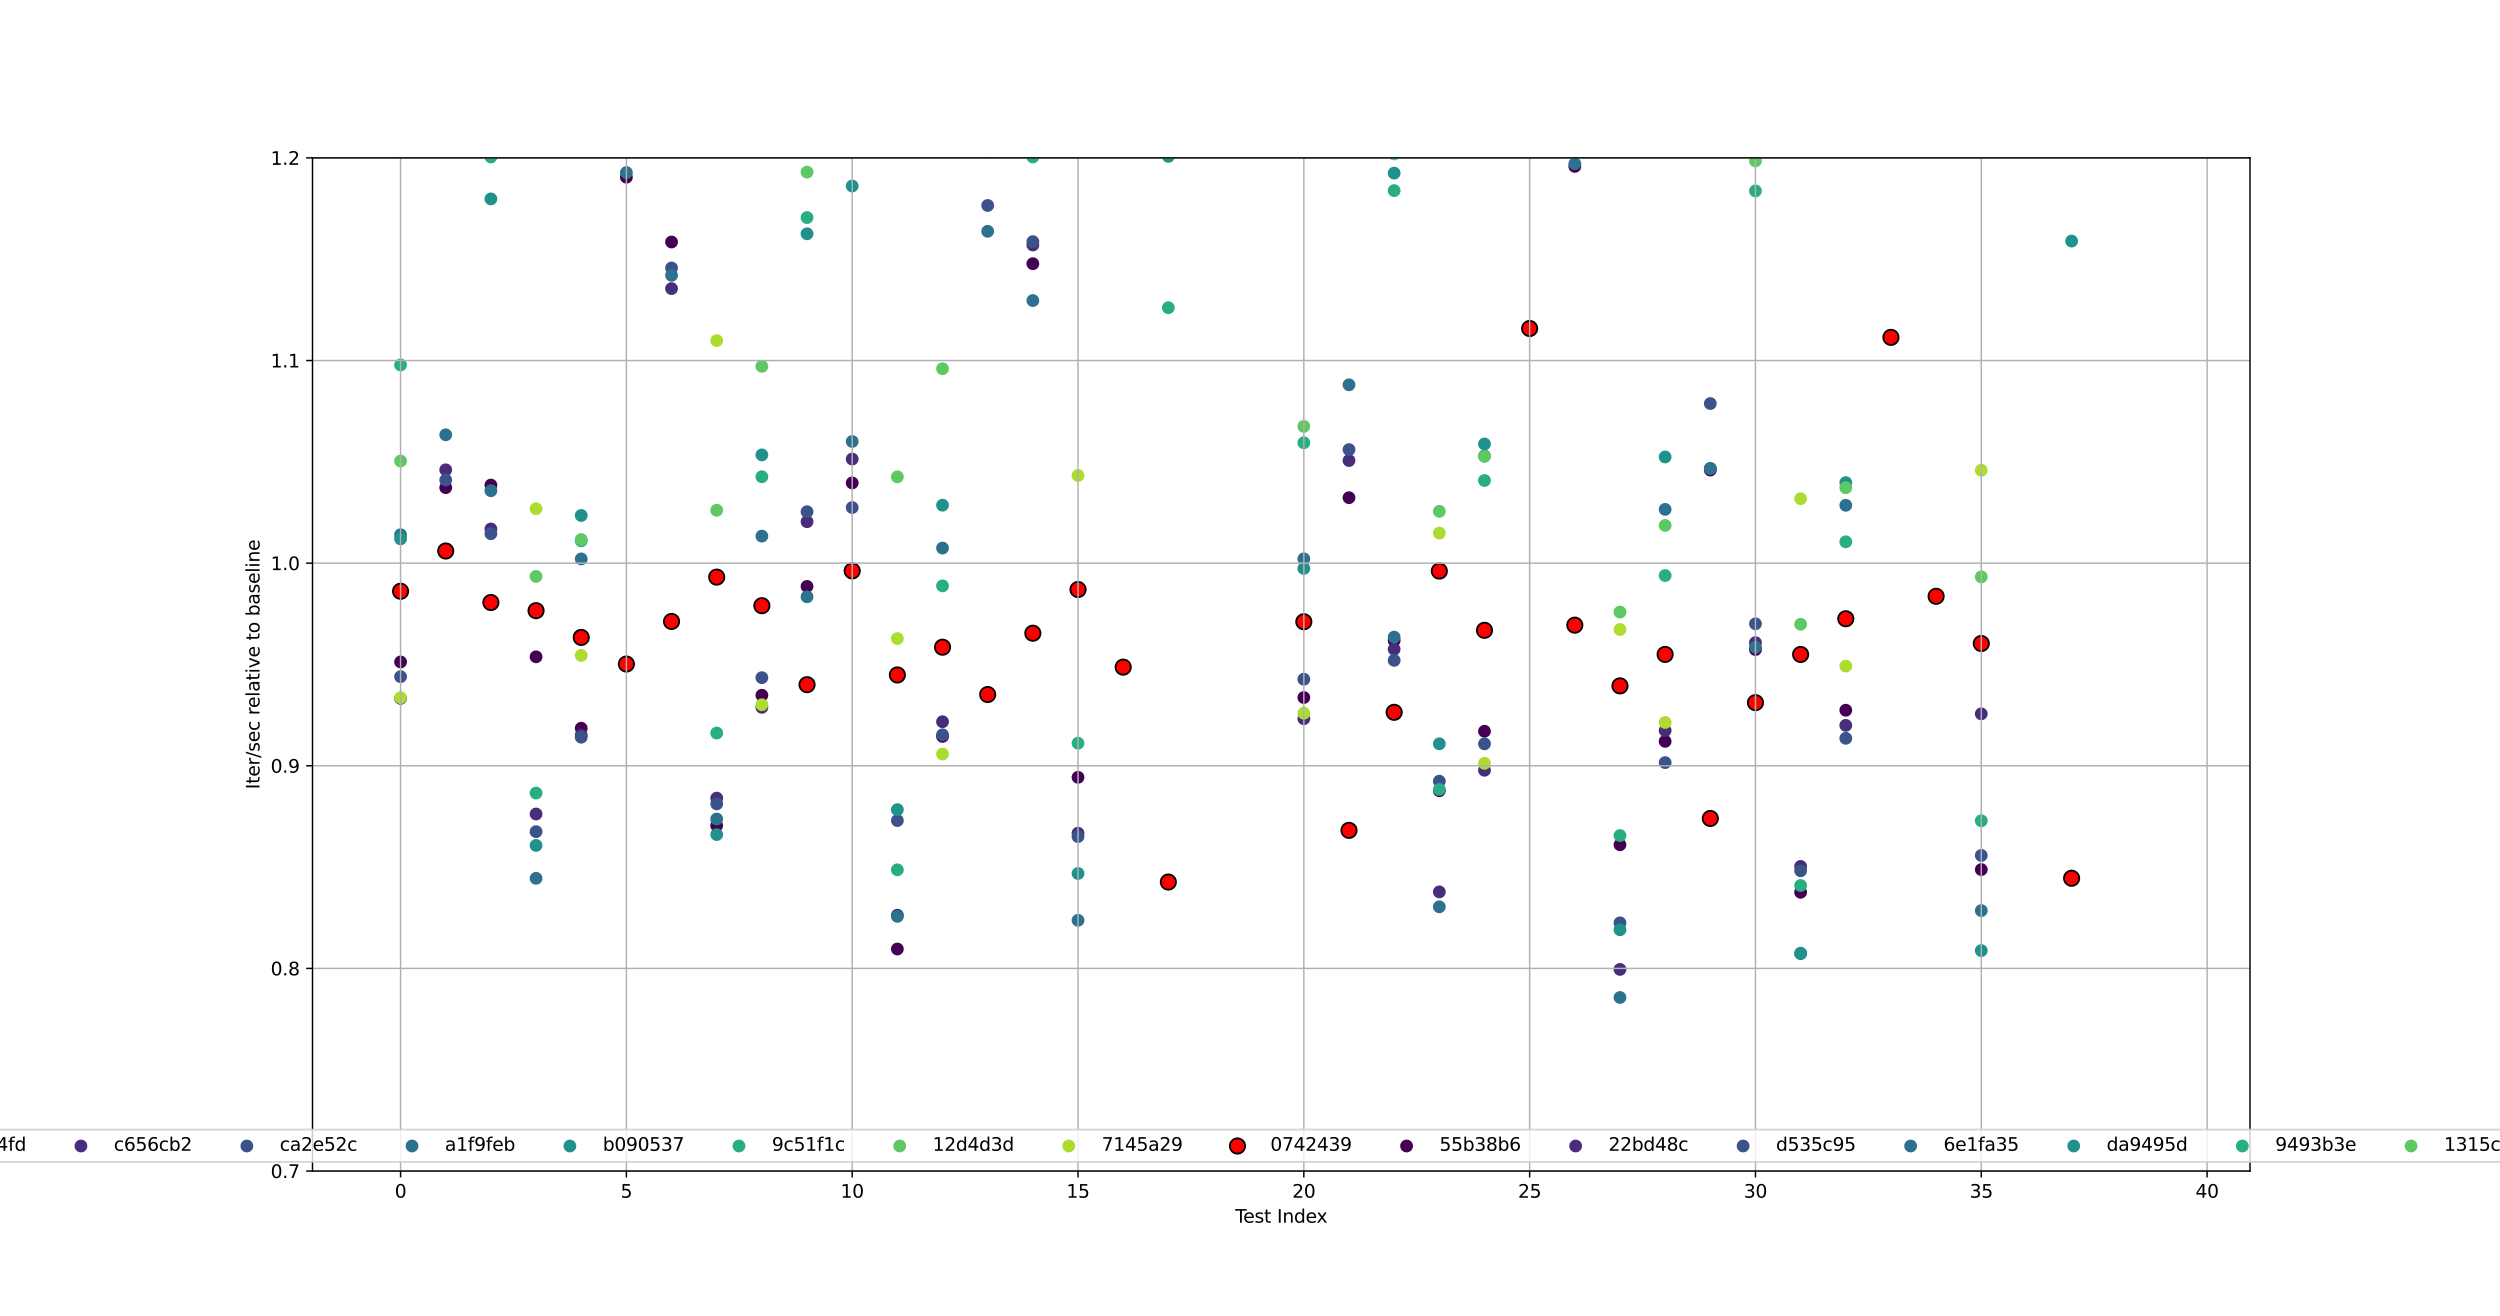 <?xml version="1.0" encoding="utf-8" standalone="no"?>
<!DOCTYPE svg PUBLIC "-//W3C//DTD SVG 1.1//EN"
  "http://www.w3.org/Graphics/SVG/1.1/DTD/svg11.dtd">
<svg xmlns:xlink="http://www.w3.org/1999/xlink" width="1368pt" height="720pt" viewBox="0 0 1368 720" xmlns="http://www.w3.org/2000/svg" version="1.1">
 <defs>
  <style type="text/css">*{stroke-linejoin: round; stroke-linecap: butt}</style>
 </defs>
 <g id="figure_1">
  <g id="patch_1">
   <path d="M 0 720 
L 1368 720 
L 1368 0 
L 0 0 
z
" style="fill: #ffffff"/>
  </g>
  <g id="axes_1">
   <g id="patch_2">
    <path d="M 171 640.8 
L 1231.2 640.8 
L 1231.2 86.4 
L 171 86.4 
z
" style="fill: #ffffff"/>
   </g>
   <g id="PathCollection_1">
    <defs>
     <path id="m998d375a37" d="M 0 3 
C 0.796 3 1.559 2.684 2.121 2.121 
C 2.684 1.559 3 0.796 3 0 
C 3 -0.796 2.684 -1.559 2.121 -2.121 
C 1.559 -2.684 0.796 -3 0 -3 
C -0.796 -3 -1.559 -2.684 -2.121 -2.121 
C -2.684 -1.559 -3 -0.796 -3 0 
C -3 0.796 -2.684 1.559 -2.121 2.121 
C -1.559 2.684 -0.796 3 0 3 
z
" style="stroke: #440154"/>
    </defs>
    <g clip-path="url(#pb68579cb9a)">
     <use xlink:href="#m998d375a37" x="219.191" y="362.218" style="fill: #440154; stroke: #440154"/>
    </g>
   </g>
   <g id="PathCollection_2">
    <defs>
     <path id="m73e5760ecd" d="M 0 3 
C 0.796 3 1.559 2.684 2.121 2.121 
C 2.684 1.559 3 0.796 3 0 
C 3 -0.796 2.684 -1.559 2.121 -2.121 
C 1.559 -2.684 0.796 -3 0 -3 
C -0.796 -3 -1.559 -2.684 -2.121 -2.121 
C -2.684 -1.559 -3 -0.796 -3 0 
C -3 0.796 -2.684 1.559 -2.121 2.121 
C -1.559 2.684 -0.796 3 0 3 
z
" style="stroke: #472d7b"/>
    </defs>
    <g clip-path="url(#pb68579cb9a)">
     <use xlink:href="#m73e5760ecd" x="219.191" y="382.159" style="fill: #472d7b; stroke: #472d7b"/>
    </g>
   </g>
   <g id="PathCollection_3">
    <defs>
     <path id="ma4df1f67a7" d="M 0 3 
C 0.796 3 1.559 2.684 2.121 2.121 
C 2.684 1.559 3 0.796 3 0 
C 3 -0.796 2.684 -1.559 2.121 -2.121 
C 1.559 -2.684 0.796 -3 0 -3 
C -0.796 -3 -1.559 -2.684 -2.121 -2.121 
C -2.684 -1.559 -3 -0.796 -3 0 
C -3 0.796 -2.684 1.559 -2.121 2.121 
C -1.559 2.684 -0.796 3 0 3 
z
" style="stroke: #3b528b"/>
    </defs>
    <g clip-path="url(#pb68579cb9a)">
     <use xlink:href="#ma4df1f67a7" x="219.191" y="370.266" style="fill: #3b528b; stroke: #3b528b"/>
    </g>
   </g>
   <g id="PathCollection_4">
    <defs>
     <path id="ma9f136cf3a" d="M 0 3 
C 0.796 3 1.559 2.684 2.121 2.121 
C 2.684 1.559 3 0.796 3 0 
C 3 -0.796 2.684 -1.559 2.121 -2.121 
C 1.559 -2.684 0.796 -3 0 -3 
C -0.796 -3 -1.559 -2.684 -2.121 -2.121 
C -2.684 -1.559 -3 -0.796 -3 0 
C -3 0.796 -2.684 1.559 -2.121 2.121 
C -1.559 2.684 -0.796 3 0 3 
z
" style="stroke: #2c728e"/>
    </defs>
    <g clip-path="url(#pb68579cb9a)">
     <use xlink:href="#ma9f136cf3a" x="219.191" y="292.614" style="fill: #2c728e; stroke: #2c728e"/>
    </g>
   </g>
   <g id="PathCollection_5">
    <defs>
     <path id="m315f1874bb" d="M 0 3 
C 0.796 3 1.559 2.684 2.121 2.121 
C 2.684 1.559 3 0.796 3 0 
C 3 -0.796 2.684 -1.559 2.121 -2.121 
C 1.559 -2.684 0.796 -3 0 -3 
C -0.796 -3 -1.559 -2.684 -2.121 -2.121 
C -2.684 -1.559 -3 -0.796 -3 0 
C -3 0.796 -2.684 1.559 -2.121 2.121 
C -1.559 2.684 -0.796 3 0 3 
z
" style="stroke: #21918c"/>
    </defs>
    <g clip-path="url(#pb68579cb9a)">
     <use xlink:href="#m315f1874bb" x="219.191" y="294.875" style="fill: #21918c; stroke: #21918c"/>
    </g>
   </g>
   <g id="PathCollection_6">
    <defs>
     <path id="m445bf550a5" d="M 0 3 
C 0.796 3 1.559 2.684 2.121 2.121 
C 2.684 1.559 3 0.796 3 0 
C 3 -0.796 2.684 -1.559 2.121 -2.121 
C 1.559 -2.684 0.796 -3 0 -3 
C -0.796 -3 -1.559 -2.684 -2.121 -2.121 
C -2.684 -1.559 -3 -0.796 -3 0 
C -3 0.796 -2.684 1.559 -2.121 2.121 
C -1.559 2.684 -0.796 3 0 3 
z
" style="stroke: #28ae80"/>
    </defs>
    <g clip-path="url(#pb68579cb9a)">
     <use xlink:href="#m445bf550a5" x="219.191" y="199.713" style="fill: #28ae80; stroke: #28ae80"/>
    </g>
   </g>
   <g id="PathCollection_7">
    <defs>
     <path id="mb66f5ac807" d="M 0 3 
C 0.796 3 1.559 2.684 2.121 2.121 
C 2.684 1.559 3 0.796 3 0 
C 3 -0.796 2.684 -1.559 2.121 -2.121 
C 1.559 -2.684 0.796 -3 0 -3 
C -0.796 -3 -1.559 -2.684 -2.121 -2.121 
C -2.684 -1.559 -3 -0.796 -3 0 
C -3 0.796 -2.684 1.559 -2.121 2.121 
C -1.559 2.684 -0.796 3 0 3 
z
" style="stroke: #5ec962"/>
    </defs>
    <g clip-path="url(#pb68579cb9a)">
     <use xlink:href="#mb66f5ac807" x="219.191" y="252.282" style="fill: #5ec962; stroke: #5ec962"/>
    </g>
   </g>
   <g id="PathCollection_8">
    <defs>
     <path id="m27a0aee370" d="M 0 3 
C 0.796 3 1.559 2.684 2.121 2.121 
C 2.684 1.559 3 0.796 3 0 
C 3 -0.796 2.684 -1.559 2.121 -2.121 
C 1.559 -2.684 0.796 -3 0 -3 
C -0.796 -3 -1.559 -2.684 -2.121 -2.121 
C -2.684 -1.559 -3 -0.796 -3 0 
C -3 0.796 -2.684 1.559 -2.121 2.121 
C -1.559 2.684 -0.796 3 0 3 
z
" style="stroke: #addc30"/>
    </defs>
    <g clip-path="url(#pb68579cb9a)">
     <use xlink:href="#m27a0aee370" x="219.191" y="381.759" style="fill: #addc30; stroke: #addc30"/>
    </g>
   </g>
   <g id="PathCollection_9">
    <defs>
     <path id="mc421b3c9ba" d="M 0 4.183 
C 1.109 4.183 2.174 3.743 2.958 2.958 
C 3.743 2.174 4.183 1.109 4.183 0 
C 4.183 -1.109 3.743 -2.174 2.958 -2.958 
C 2.174 -3.743 1.109 -4.183 0 -4.183 
C -1.109 -4.183 -2.174 -3.743 -2.958 -2.958 
C -3.743 -2.174 -4.183 -1.109 -4.183 0 
C -4.183 1.109 -3.743 2.174 -2.958 2.958 
C -2.174 3.743 -1.109 4.183 0 4.183 
z
" style="stroke: #000000"/>
    </defs>
    <g clip-path="url(#pb68579cb9a)">
     <use xlink:href="#mc421b3c9ba" x="219.191" y="323.537" style="fill: #ff0000; stroke: #000000"/>
    </g>
   </g>
   <g id="PathCollection_10">
    <g clip-path="url(#pb68579cb9a)">
     <use xlink:href="#m998d375a37" x="243.904" y="266.842" style="fill: #440154; stroke: #440154"/>
    </g>
   </g>
   <g id="PathCollection_11">
    <g clip-path="url(#pb68579cb9a)">
     <use xlink:href="#m73e5760ecd" x="243.904" y="257.084" style="fill: #472d7b; stroke: #472d7b"/>
    </g>
   </g>
   <g id="PathCollection_12">
    <g clip-path="url(#pb68579cb9a)">
     <use xlink:href="#ma4df1f67a7" x="243.904" y="262.673" style="fill: #3b528b; stroke: #3b528b"/>
    </g>
   </g>
   <g id="PathCollection_13">
    <g clip-path="url(#pb68579cb9a)">
     <use xlink:href="#ma9f136cf3a" x="243.904" y="237.91" style="fill: #2c728e; stroke: #2c728e"/>
    </g>
   </g>
   <g id="PathCollection_14">
    <g clip-path="url(#pb68579cb9a)"/>
   </g>
   <g id="PathCollection_15">
    <g clip-path="url(#pb68579cb9a)">
     <use xlink:href="#m445bf550a5" x="243.904" y="23.858" style="fill: #28ae80; stroke: #28ae80"/>
    </g>
   </g>
   <g id="PathCollection_16">
    <g clip-path="url(#pb68579cb9a)"/>
   </g>
   <g id="PathCollection_17">
    <g clip-path="url(#pb68579cb9a)"/>
   </g>
   <g id="PathCollection_18">
    <g clip-path="url(#pb68579cb9a)">
     <use xlink:href="#mc421b3c9ba" x="243.904" y="301.515" style="fill: #ff0000; stroke: #000000"/>
    </g>
   </g>
   <g id="PathCollection_19">
    <g clip-path="url(#pb68579cb9a)">
     <use xlink:href="#m998d375a37" x="268.617" y="265.428" style="fill: #440154; stroke: #440154"/>
    </g>
   </g>
   <g id="PathCollection_20">
    <g clip-path="url(#pb68579cb9a)">
     <use xlink:href="#m73e5760ecd" x="268.617" y="289.458" style="fill: #472d7b; stroke: #472d7b"/>
    </g>
   </g>
   <g id="PathCollection_21">
    <g clip-path="url(#pb68579cb9a)">
     <use xlink:href="#ma4df1f67a7" x="268.617" y="292.042" style="fill: #3b528b; stroke: #3b528b"/>
    </g>
   </g>
   <g id="PathCollection_22">
    <g clip-path="url(#pb68579cb9a)">
     <use xlink:href="#ma9f136cf3a" x="268.617" y="268.516" style="fill: #2c728e; stroke: #2c728e"/>
    </g>
   </g>
   <g id="PathCollection_23">
    <g clip-path="url(#pb68579cb9a)">
     <use xlink:href="#m315f1874bb" x="268.617" y="108.844" style="fill: #21918c; stroke: #21918c"/>
    </g>
   </g>
   <g id="PathCollection_24">
    <g clip-path="url(#pb68579cb9a)">
     <use xlink:href="#m445bf550a5" x="268.617" y="85.899" style="fill: #28ae80; stroke: #28ae80"/>
    </g>
   </g>
   <g id="PathCollection_25">
    <g clip-path="url(#pb68579cb9a)">
     <use xlink:href="#mb66f5ac807" x="268.617" y="20.651" style="fill: #5ec962; stroke: #5ec962"/>
    </g>
   </g>
   <g id="PathCollection_26">
    <g clip-path="url(#pb68579cb9a)">
     <use xlink:href="#m27a0aee370" x="268.617" y="6.098" style="fill: #addc30; stroke: #addc30"/>
    </g>
   </g>
   <g id="PathCollection_27">
    <g clip-path="url(#pb68579cb9a)">
     <use xlink:href="#mc421b3c9ba" x="268.617" y="329.687" style="fill: #ff0000; stroke: #000000"/>
    </g>
   </g>
   <g id="PathCollection_28">
    <g clip-path="url(#pb68579cb9a)">
     <use xlink:href="#m998d375a37" x="293.331" y="359.422" style="fill: #440154; stroke: #440154"/>
    </g>
   </g>
   <g id="PathCollection_29">
    <g clip-path="url(#pb68579cb9a)">
     <use xlink:href="#m73e5760ecd" x="293.331" y="445.413" style="fill: #472d7b; stroke: #472d7b"/>
    </g>
   </g>
   <g id="PathCollection_30">
    <g clip-path="url(#pb68579cb9a)">
     <use xlink:href="#ma4df1f67a7" x="293.331" y="455.08" style="fill: #3b528b; stroke: #3b528b"/>
    </g>
   </g>
   <g id="PathCollection_31">
    <g clip-path="url(#pb68579cb9a)">
     <use xlink:href="#ma9f136cf3a" x="293.331" y="480.615" style="fill: #2c728e; stroke: #2c728e"/>
    </g>
   </g>
   <g id="PathCollection_32">
    <g clip-path="url(#pb68579cb9a)">
     <use xlink:href="#m315f1874bb" x="293.331" y="462.609" style="fill: #21918c; stroke: #21918c"/>
    </g>
   </g>
   <g id="PathCollection_33">
    <g clip-path="url(#pb68579cb9a)">
     <use xlink:href="#m445bf550a5" x="293.331" y="433.966" style="fill: #28ae80; stroke: #28ae80"/>
    </g>
   </g>
   <g id="PathCollection_34">
    <g clip-path="url(#pb68579cb9a)">
     <use xlink:href="#mb66f5ac807" x="293.331" y="315.421" style="fill: #5ec962; stroke: #5ec962"/>
    </g>
   </g>
   <g id="PathCollection_35">
    <g clip-path="url(#pb68579cb9a)">
     <use xlink:href="#m27a0aee370" x="293.331" y="278.379" style="fill: #addc30; stroke: #addc30"/>
    </g>
   </g>
   <g id="PathCollection_36">
    <g clip-path="url(#pb68579cb9a)">
     <use xlink:href="#mc421b3c9ba" x="293.331" y="334.16" style="fill: #ff0000; stroke: #000000"/>
    </g>
   </g>
   <g id="PathCollection_37">
    <g clip-path="url(#pb68579cb9a)">
     <use xlink:href="#m998d375a37" x="318.044" y="398.491" style="fill: #440154; stroke: #440154"/>
    </g>
   </g>
   <g id="PathCollection_38">
    <g clip-path="url(#pb68579cb9a)">
     <use xlink:href="#m73e5760ecd" x="318.044" y="402.271" style="fill: #472d7b; stroke: #472d7b"/>
    </g>
   </g>
   <g id="PathCollection_39">
    <g clip-path="url(#pb68579cb9a)">
     <use xlink:href="#ma4df1f67a7" x="318.044" y="403.404" style="fill: #3b528b; stroke: #3b528b"/>
    </g>
   </g>
   <g id="PathCollection_40">
    <g clip-path="url(#pb68579cb9a)">
     <use xlink:href="#ma9f136cf3a" x="318.044" y="305.844" style="fill: #2c728e; stroke: #2c728e"/>
    </g>
   </g>
   <g id="PathCollection_41">
    <g clip-path="url(#pb68579cb9a)">
     <use xlink:href="#m315f1874bb" x="318.044" y="282.067" style="fill: #21918c; stroke: #21918c"/>
    </g>
   </g>
   <g id="PathCollection_42">
    <g clip-path="url(#pb68579cb9a)">
     <use xlink:href="#m445bf550a5" x="318.044" y="295.929" style="fill: #28ae80; stroke: #28ae80"/>
    </g>
   </g>
   <g id="PathCollection_43">
    <g clip-path="url(#pb68579cb9a)">
     <use xlink:href="#mb66f5ac807" x="318.044" y="295.242" style="fill: #5ec962; stroke: #5ec962"/>
    </g>
   </g>
   <g id="PathCollection_44">
    <g clip-path="url(#pb68579cb9a)">
     <use xlink:href="#m27a0aee370" x="318.044" y="358.639" style="fill: #addc30; stroke: #addc30"/>
    </g>
   </g>
   <g id="PathCollection_45">
    <g clip-path="url(#pb68579cb9a)">
     <use xlink:href="#mc421b3c9ba" x="318.044" y="348.801" style="fill: #ff0000; stroke: #000000"/>
    </g>
   </g>
   <g id="PathCollection_46">
    <g clip-path="url(#pb68579cb9a)">
     <use xlink:href="#m998d375a37" x="342.757" y="96.963" style="fill: #440154; stroke: #440154"/>
    </g>
   </g>
   <g id="PathCollection_47">
    <g clip-path="url(#pb68579cb9a)">
     <use xlink:href="#m73e5760ecd" x="342.757" y="25.526" style="fill: #472d7b; stroke: #472d7b"/>
    </g>
   </g>
   <g id="PathCollection_48">
    <g clip-path="url(#pb68579cb9a)">
     <use xlink:href="#ma4df1f67a7" x="342.757" y="74.448" style="fill: #3b528b; stroke: #3b528b"/>
    </g>
   </g>
   <g id="PathCollection_49">
    <g clip-path="url(#pb68579cb9a)">
     <use xlink:href="#ma9f136cf3a" x="342.757" y="94.418" style="fill: #2c728e; stroke: #2c728e"/>
    </g>
   </g>
   <g id="PathCollection_50">
    <g clip-path="url(#pb68579cb9a)"/>
   </g>
   <g id="PathCollection_51">
    <g clip-path="url(#pb68579cb9a)"/>
   </g>
   <g id="PathCollection_52">
    <g clip-path="url(#pb68579cb9a)"/>
   </g>
   <g id="PathCollection_53">
    <g clip-path="url(#pb68579cb9a)"/>
   </g>
   <g id="PathCollection_54">
    <g clip-path="url(#pb68579cb9a)">
     <use xlink:href="#mc421b3c9ba" x="342.757" y="363.36" style="fill: #ff0000; stroke: #000000"/>
    </g>
   </g>
   <g id="PathCollection_55">
    <g clip-path="url(#pb68579cb9a)">
     <use xlink:href="#m998d375a37" x="367.471" y="132.429" style="fill: #440154; stroke: #440154"/>
    </g>
   </g>
   <g id="PathCollection_56">
    <g clip-path="url(#pb68579cb9a)">
     <use xlink:href="#m73e5760ecd" x="367.471" y="157.924" style="fill: #472d7b; stroke: #472d7b"/>
    </g>
   </g>
   <g id="PathCollection_57">
    <g clip-path="url(#pb68579cb9a)">
     <use xlink:href="#ma4df1f67a7" x="367.471" y="146.635" style="fill: #3b528b; stroke: #3b528b"/>
    </g>
   </g>
   <g id="PathCollection_58">
    <g clip-path="url(#pb68579cb9a)">
     <use xlink:href="#ma9f136cf3a" x="367.471" y="150.664" style="fill: #2c728e; stroke: #2c728e"/>
    </g>
   </g>
   <g id="PathCollection_59">
    <g clip-path="url(#pb68579cb9a)">
     <use xlink:href="#m315f1874bb" x="367.471" y="39.648" style="fill: #21918c; stroke: #21918c"/>
    </g>
   </g>
   <g id="PathCollection_60">
    <g clip-path="url(#pb68579cb9a)">
     <use xlink:href="#m445bf550a5" x="367.471" y="44.904" style="fill: #28ae80; stroke: #28ae80"/>
    </g>
   </g>
   <g id="PathCollection_61">
    <g clip-path="url(#pb68579cb9a)">
     <use xlink:href="#mb66f5ac807" x="367.471" y="2.377" style="fill: #5ec962; stroke: #5ec962"/>
    </g>
   </g>
   <g id="PathCollection_62">
    <g clip-path="url(#pb68579cb9a)"/>
   </g>
   <g id="PathCollection_63">
    <g clip-path="url(#pb68579cb9a)">
     <use xlink:href="#mc421b3c9ba" x="367.471" y="340.061" style="fill: #ff0000; stroke: #000000"/>
    </g>
   </g>
   <g id="PathCollection_64">
    <g clip-path="url(#pb68579cb9a)">
     <use xlink:href="#m998d375a37" x="392.184" y="451.767" style="fill: #440154; stroke: #440154"/>
    </g>
   </g>
   <g id="PathCollection_65">
    <g clip-path="url(#pb68579cb9a)">
     <use xlink:href="#m73e5760ecd" x="392.184" y="436.727" style="fill: #472d7b; stroke: #472d7b"/>
    </g>
   </g>
   <g id="PathCollection_66">
    <g clip-path="url(#pb68579cb9a)">
     <use xlink:href="#ma4df1f67a7" x="392.184" y="439.877" style="fill: #3b528b; stroke: #3b528b"/>
    </g>
   </g>
   <g id="PathCollection_67">
    <g clip-path="url(#pb68579cb9a)">
     <use xlink:href="#ma9f136cf3a" x="392.184" y="448.168" style="fill: #2c728e; stroke: #2c728e"/>
    </g>
   </g>
   <g id="PathCollection_68">
    <g clip-path="url(#pb68579cb9a)">
     <use xlink:href="#m315f1874bb" x="392.184" y="456.666" style="fill: #21918c; stroke: #21918c"/>
    </g>
   </g>
   <g id="PathCollection_69">
    <g clip-path="url(#pb68579cb9a)">
     <use xlink:href="#m445bf550a5" x="392.184" y="401.128" style="fill: #28ae80; stroke: #28ae80"/>
    </g>
   </g>
   <g id="PathCollection_70">
    <g clip-path="url(#pb68579cb9a)">
     <use xlink:href="#mb66f5ac807" x="392.184" y="279.197" style="fill: #5ec962; stroke: #5ec962"/>
    </g>
   </g>
   <g id="PathCollection_71">
    <g clip-path="url(#pb68579cb9a)">
     <use xlink:href="#m27a0aee370" x="392.184" y="186.374" style="fill: #addc30; stroke: #addc30"/>
    </g>
   </g>
   <g id="PathCollection_72">
    <g clip-path="url(#pb68579cb9a)">
     <use xlink:href="#mc421b3c9ba" x="392.184" y="315.798" style="fill: #ff0000; stroke: #000000"/>
    </g>
   </g>
   <g id="PathCollection_73">
    <g clip-path="url(#pb68579cb9a)">
     <use xlink:href="#m998d375a37" x="416.897" y="380.445" style="fill: #440154; stroke: #440154"/>
    </g>
   </g>
   <g id="PathCollection_74">
    <g clip-path="url(#pb68579cb9a)">
     <use xlink:href="#m73e5760ecd" x="416.897" y="387.049" style="fill: #472d7b; stroke: #472d7b"/>
    </g>
   </g>
   <g id="PathCollection_75">
    <g clip-path="url(#pb68579cb9a)">
     <use xlink:href="#ma4df1f67a7" x="416.897" y="370.82" style="fill: #3b528b; stroke: #3b528b"/>
    </g>
   </g>
   <g id="PathCollection_76">
    <g clip-path="url(#pb68579cb9a)">
     <use xlink:href="#ma9f136cf3a" x="416.897" y="293.348" style="fill: #2c728e; stroke: #2c728e"/>
    </g>
   </g>
   <g id="PathCollection_77">
    <g clip-path="url(#pb68579cb9a)">
     <use xlink:href="#m315f1874bb" x="416.897" y="248.918" style="fill: #21918c; stroke: #21918c"/>
    </g>
   </g>
   <g id="PathCollection_78">
    <g clip-path="url(#pb68579cb9a)">
     <use xlink:href="#m445bf550a5" x="416.897" y="260.864" style="fill: #28ae80; stroke: #28ae80"/>
    </g>
   </g>
   <g id="PathCollection_79">
    <g clip-path="url(#pb68579cb9a)">
     <use xlink:href="#mb66f5ac807" x="416.897" y="200.452" style="fill: #5ec962; stroke: #5ec962"/>
    </g>
   </g>
   <g id="PathCollection_80">
    <g clip-path="url(#pb68579cb9a)">
     <use xlink:href="#m27a0aee370" x="416.897" y="385.638" style="fill: #addc30; stroke: #addc30"/>
    </g>
   </g>
   <g id="PathCollection_81">
    <g clip-path="url(#pb68579cb9a)">
     <use xlink:href="#mc421b3c9ba" x="416.897" y="331.438" style="fill: #ff0000; stroke: #000000"/>
    </g>
   </g>
   <g id="PathCollection_82">
    <g clip-path="url(#pb68579cb9a)">
     <use xlink:href="#m998d375a37" x="441.61" y="320.888" style="fill: #440154; stroke: #440154"/>
    </g>
   </g>
   <g id="PathCollection_83">
    <g clip-path="url(#pb68579cb9a)">
     <use xlink:href="#m73e5760ecd" x="441.61" y="285.47" style="fill: #472d7b; stroke: #472d7b"/>
    </g>
   </g>
   <g id="PathCollection_84">
    <g clip-path="url(#pb68579cb9a)">
     <use xlink:href="#ma4df1f67a7" x="441.61" y="280.02" style="fill: #3b528b; stroke: #3b528b"/>
    </g>
   </g>
   <g id="PathCollection_85">
    <g clip-path="url(#pb68579cb9a)">
     <use xlink:href="#ma9f136cf3a" x="441.61" y="326.562" style="fill: #2c728e; stroke: #2c728e"/>
    </g>
   </g>
   <g id="PathCollection_86">
    <g clip-path="url(#pb68579cb9a)">
     <use xlink:href="#m315f1874bb" x="441.61" y="127.926" style="fill: #21918c; stroke: #21918c"/>
    </g>
   </g>
   <g id="PathCollection_87">
    <g clip-path="url(#pb68579cb9a)">
     <use xlink:href="#m445bf550a5" x="441.61" y="119.042" style="fill: #28ae80; stroke: #28ae80"/>
    </g>
   </g>
   <g id="PathCollection_88">
    <g clip-path="url(#pb68579cb9a)">
     <use xlink:href="#mb66f5ac807" x="441.61" y="94.181" style="fill: #5ec962; stroke: #5ec962"/>
    </g>
   </g>
   <g id="PathCollection_89">
    <g clip-path="url(#pb68579cb9a)">
     <use xlink:href="#m27a0aee370" x="441.61" y="16.879" style="fill: #addc30; stroke: #addc30"/>
    </g>
   </g>
   <g id="PathCollection_90">
    <g clip-path="url(#pb68579cb9a)">
     <use xlink:href="#mc421b3c9ba" x="441.61" y="374.659" style="fill: #ff0000; stroke: #000000"/>
    </g>
   </g>
   <g id="PathCollection_91">
    <g clip-path="url(#pb68579cb9a)">
     <use xlink:href="#m998d375a37" x="466.324" y="264.256" style="fill: #440154; stroke: #440154"/>
    </g>
   </g>
   <g id="PathCollection_92">
    <g clip-path="url(#pb68579cb9a)">
     <use xlink:href="#m73e5760ecd" x="466.324" y="251.208" style="fill: #472d7b; stroke: #472d7b"/>
    </g>
   </g>
   <g id="PathCollection_93">
    <g clip-path="url(#pb68579cb9a)">
     <use xlink:href="#ma4df1f67a7" x="466.324" y="277.732" style="fill: #3b528b; stroke: #3b528b"/>
    </g>
   </g>
   <g id="PathCollection_94">
    <g clip-path="url(#pb68579cb9a)">
     <use xlink:href="#ma9f136cf3a" x="466.324" y="241.577" style="fill: #2c728e; stroke: #2c728e"/>
    </g>
   </g>
   <g id="PathCollection_95">
    <g clip-path="url(#pb68579cb9a)">
     <use xlink:href="#m315f1874bb" x="466.324" y="101.786" style="fill: #21918c; stroke: #21918c"/>
    </g>
   </g>
   <g id="PathCollection_96">
    <g clip-path="url(#pb68579cb9a)">
     <use xlink:href="#m445bf550a5" x="466.324" y="72.732" style="fill: #28ae80; stroke: #28ae80"/>
    </g>
   </g>
   <g id="PathCollection_97">
    <g clip-path="url(#pb68579cb9a)">
     <use xlink:href="#mb66f5ac807" x="466.324" y="15.786" style="fill: #5ec962; stroke: #5ec962"/>
    </g>
   </g>
   <g id="PathCollection_98">
    <g clip-path="url(#pb68579cb9a)"/>
   </g>
   <g id="PathCollection_99">
    <g clip-path="url(#pb68579cb9a)">
     <use xlink:href="#mc421b3c9ba" x="466.324" y="312.404" style="fill: #ff0000; stroke: #000000"/>
    </g>
   </g>
   <g id="PathCollection_100">
    <g clip-path="url(#pb68579cb9a)">
     <use xlink:href="#m998d375a37" x="491.037" y="519.302" style="fill: #440154; stroke: #440154"/>
    </g>
   </g>
   <g id="PathCollection_101">
    <g clip-path="url(#pb68579cb9a)">
     <use xlink:href="#m73e5760ecd" x="491.037" y="500.796" style="fill: #472d7b; stroke: #472d7b"/>
    </g>
   </g>
   <g id="PathCollection_102">
    <g clip-path="url(#pb68579cb9a)">
     <use xlink:href="#ma4df1f67a7" x="491.037" y="448.999" style="fill: #3b528b; stroke: #3b528b"/>
    </g>
   </g>
   <g id="PathCollection_103">
    <g clip-path="url(#pb68579cb9a)">
     <use xlink:href="#ma9f136cf3a" x="491.037" y="501.436" style="fill: #2c728e; stroke: #2c728e"/>
    </g>
   </g>
   <g id="PathCollection_104">
    <g clip-path="url(#pb68579cb9a)">
     <use xlink:href="#m315f1874bb" x="491.037" y="443.021" style="fill: #21918c; stroke: #21918c"/>
    </g>
   </g>
   <g id="PathCollection_105">
    <g clip-path="url(#pb68579cb9a)">
     <use xlink:href="#m445bf550a5" x="491.037" y="475.961" style="fill: #28ae80; stroke: #28ae80"/>
    </g>
   </g>
   <g id="PathCollection_106">
    <g clip-path="url(#pb68579cb9a)">
     <use xlink:href="#mb66f5ac807" x="491.037" y="260.918" style="fill: #5ec962; stroke: #5ec962"/>
    </g>
   </g>
   <g id="PathCollection_107">
    <g clip-path="url(#pb68579cb9a)">
     <use xlink:href="#m27a0aee370" x="491.037" y="349.427" style="fill: #addc30; stroke: #addc30"/>
    </g>
   </g>
   <g id="PathCollection_108">
    <g clip-path="url(#pb68579cb9a)">
     <use xlink:href="#mc421b3c9ba" x="491.037" y="369.34" style="fill: #ff0000; stroke: #000000"/>
    </g>
   </g>
   <g id="PathCollection_109">
    <g clip-path="url(#pb68579cb9a)">
     <use xlink:href="#m998d375a37" x="515.75" y="402.961" style="fill: #440154; stroke: #440154"/>
    </g>
   </g>
   <g id="PathCollection_110">
    <g clip-path="url(#pb68579cb9a)">
     <use xlink:href="#m73e5760ecd" x="515.75" y="394.932" style="fill: #472d7b; stroke: #472d7b"/>
    </g>
   </g>
   <g id="PathCollection_111">
    <g clip-path="url(#pb68579cb9a)">
     <use xlink:href="#ma4df1f67a7" x="515.75" y="402.094" style="fill: #3b528b; stroke: #3b528b"/>
    </g>
   </g>
   <g id="PathCollection_112">
    <g clip-path="url(#pb68579cb9a)">
     <use xlink:href="#ma9f136cf3a" x="515.75" y="299.892" style="fill: #2c728e; stroke: #2c728e"/>
    </g>
   </g>
   <g id="PathCollection_113">
    <g clip-path="url(#pb68579cb9a)">
     <use xlink:href="#m315f1874bb" x="515.75" y="276.427" style="fill: #21918c; stroke: #21918c"/>
    </g>
   </g>
   <g id="PathCollection_114">
    <g clip-path="url(#pb68579cb9a)">
     <use xlink:href="#m445bf550a5" x="515.75" y="320.592" style="fill: #28ae80; stroke: #28ae80"/>
    </g>
   </g>
   <g id="PathCollection_115">
    <g clip-path="url(#pb68579cb9a)">
     <use xlink:href="#mb66f5ac807" x="515.75" y="201.783" style="fill: #5ec962; stroke: #5ec962"/>
    </g>
   </g>
   <g id="PathCollection_116">
    <g clip-path="url(#pb68579cb9a)">
     <use xlink:href="#m27a0aee370" x="515.75" y="412.631" style="fill: #addc30; stroke: #addc30"/>
    </g>
   </g>
   <g id="PathCollection_117">
    <g clip-path="url(#pb68579cb9a)">
     <use xlink:href="#mc421b3c9ba" x="515.75" y="354.154" style="fill: #ff0000; stroke: #000000"/>
    </g>
   </g>
   <g id="PathCollection_118">
    <g clip-path="url(#pb68579cb9a)">
     <use xlink:href="#m998d375a37" x="540.464" y="83.061" style="fill: #440154; stroke: #440154"/>
    </g>
   </g>
   <g id="PathCollection_119">
    <g clip-path="url(#pb68579cb9a)">
     <use xlink:href="#m73e5760ecd" x="540.464" y="67.653" style="fill: #472d7b; stroke: #472d7b"/>
    </g>
   </g>
   <g id="PathCollection_120">
    <g clip-path="url(#pb68579cb9a)">
     <use xlink:href="#ma4df1f67a7" x="540.464" y="112.427" style="fill: #3b528b; stroke: #3b528b"/>
    </g>
   </g>
   <g id="PathCollection_121">
    <g clip-path="url(#pb68579cb9a)">
     <use xlink:href="#ma9f136cf3a" x="540.464" y="126.57" style="fill: #2c728e; stroke: #2c728e"/>
    </g>
   </g>
   <g id="PathCollection_122">
    <g clip-path="url(#pb68579cb9a)"/>
   </g>
   <g id="PathCollection_123">
    <g clip-path="url(#pb68579cb9a)"/>
   </g>
   <g id="PathCollection_124">
    <g clip-path="url(#pb68579cb9a)"/>
   </g>
   <g id="PathCollection_125">
    <g clip-path="url(#pb68579cb9a)"/>
   </g>
   <g id="PathCollection_126">
    <g clip-path="url(#pb68579cb9a)">
     <use xlink:href="#mc421b3c9ba" x="540.464" y="380.054" style="fill: #ff0000; stroke: #000000"/>
    </g>
   </g>
   <g id="PathCollection_127">
    <g clip-path="url(#pb68579cb9a)">
     <use xlink:href="#m998d375a37" x="565.177" y="144.294" style="fill: #440154; stroke: #440154"/>
    </g>
   </g>
   <g id="PathCollection_128">
    <g clip-path="url(#pb68579cb9a)">
     <use xlink:href="#m73e5760ecd" x="565.177" y="134.05" style="fill: #472d7b; stroke: #472d7b"/>
    </g>
   </g>
   <g id="PathCollection_129">
    <g clip-path="url(#pb68579cb9a)">
     <use xlink:href="#ma4df1f67a7" x="565.177" y="132.216" style="fill: #3b528b; stroke: #3b528b"/>
    </g>
   </g>
   <g id="PathCollection_130">
    <g clip-path="url(#pb68579cb9a)">
     <use xlink:href="#ma9f136cf3a" x="565.177" y="164.455" style="fill: #2c728e; stroke: #2c728e"/>
    </g>
   </g>
   <g id="PathCollection_131">
    <g clip-path="url(#pb68579cb9a)">
     <use xlink:href="#m315f1874bb" x="565.177" y="51.926" style="fill: #21918c; stroke: #21918c"/>
    </g>
   </g>
   <g id="PathCollection_132">
    <g clip-path="url(#pb68579cb9a)">
     <use xlink:href="#m445bf550a5" x="565.177" y="85.901" style="fill: #28ae80; stroke: #28ae80"/>
    </g>
   </g>
   <g id="PathCollection_133">
    <g clip-path="url(#pb68579cb9a)">
     <use xlink:href="#mb66f5ac807" x="565.177" y="6.217" style="fill: #5ec962; stroke: #5ec962"/>
    </g>
   </g>
   <g id="PathCollection_134">
    <g clip-path="url(#pb68579cb9a)"/>
   </g>
   <g id="PathCollection_135">
    <g clip-path="url(#pb68579cb9a)">
     <use xlink:href="#mc421b3c9ba" x="565.177" y="346.507" style="fill: #ff0000; stroke: #000000"/>
    </g>
   </g>
   <g id="PathCollection_136">
    <g clip-path="url(#pb68579cb9a)">
     <use xlink:href="#m998d375a37" x="589.89" y="425.344" style="fill: #440154; stroke: #440154"/>
    </g>
   </g>
   <g id="PathCollection_137">
    <g clip-path="url(#pb68579cb9a)">
     <use xlink:href="#m73e5760ecd" x="589.89" y="455.91" style="fill: #472d7b; stroke: #472d7b"/>
    </g>
   </g>
   <g id="PathCollection_138">
    <g clip-path="url(#pb68579cb9a)">
     <use xlink:href="#ma4df1f67a7" x="589.89" y="457.763" style="fill: #3b528b; stroke: #3b528b"/>
    </g>
   </g>
   <g id="PathCollection_139">
    <g clip-path="url(#pb68579cb9a)">
     <use xlink:href="#ma9f136cf3a" x="589.89" y="503.597" style="fill: #2c728e; stroke: #2c728e"/>
    </g>
   </g>
   <g id="PathCollection_140">
    <g clip-path="url(#pb68579cb9a)">
     <use xlink:href="#m315f1874bb" x="589.89" y="477.976" style="fill: #21918c; stroke: #21918c"/>
    </g>
   </g>
   <g id="PathCollection_141">
    <g clip-path="url(#pb68579cb9a)">
     <use xlink:href="#m445bf550a5" x="589.89" y="406.692" style="fill: #28ae80; stroke: #28ae80"/>
    </g>
   </g>
   <g id="PathCollection_142">
    <g clip-path="url(#pb68579cb9a)">
     <use xlink:href="#mb66f5ac807" x="589.89" y="322.128" style="fill: #5ec962; stroke: #5ec962"/>
    </g>
   </g>
   <g id="PathCollection_143">
    <g clip-path="url(#pb68579cb9a)">
     <use xlink:href="#m27a0aee370" x="589.89" y="260.164" style="fill: #addc30; stroke: #addc30"/>
    </g>
   </g>
   <g id="PathCollection_144">
    <g clip-path="url(#pb68579cb9a)">
     <use xlink:href="#mc421b3c9ba" x="589.89" y="322.596" style="fill: #ff0000; stroke: #000000"/>
    </g>
   </g>
   <g id="PathCollection_145">
    <g clip-path="url(#pb68579cb9a)"/>
   </g>
   <g id="PathCollection_146">
    <g clip-path="url(#pb68579cb9a)"/>
   </g>
   <g id="PathCollection_147">
    <g clip-path="url(#pb68579cb9a)"/>
   </g>
   <g id="PathCollection_148">
    <g clip-path="url(#pb68579cb9a)"/>
   </g>
   <g id="PathCollection_149">
    <g clip-path="url(#pb68579cb9a)"/>
   </g>
   <g id="PathCollection_150">
    <g clip-path="url(#pb68579cb9a)"/>
   </g>
   <g id="PathCollection_151">
    <g clip-path="url(#pb68579cb9a)"/>
   </g>
   <g id="PathCollection_152">
    <g clip-path="url(#pb68579cb9a)"/>
   </g>
   <g id="PathCollection_153">
    <g clip-path="url(#pb68579cb9a)">
     <use xlink:href="#mc421b3c9ba" x="614.603" y="365.057" style="fill: #ff0000; stroke: #000000"/>
    </g>
   </g>
   <g id="PathCollection_154">
    <g clip-path="url(#pb68579cb9a)"/>
   </g>
   <g id="PathCollection_155">
    <g clip-path="url(#pb68579cb9a)"/>
   </g>
   <g id="PathCollection_156">
    <g clip-path="url(#pb68579cb9a)"/>
   </g>
   <g id="PathCollection_157">
    <g clip-path="url(#pb68579cb9a)"/>
   </g>
   <g id="PathCollection_158">
    <g clip-path="url(#pb68579cb9a)">
     <use xlink:href="#m315f1874bb" x="639.317" y="85.607" style="fill: #21918c; stroke: #21918c"/>
    </g>
   </g>
   <g id="PathCollection_159">
    <g clip-path="url(#pb68579cb9a)">
     <use xlink:href="#m445bf550a5" x="639.317" y="168.364" style="fill: #28ae80; stroke: #28ae80"/>
    </g>
   </g>
   <g id="PathCollection_160">
    <g clip-path="url(#pb68579cb9a)">
     <use xlink:href="#mb66f5ac807" x="639.317" y="35.49" style="fill: #5ec962; stroke: #5ec962"/>
    </g>
   </g>
   <g id="PathCollection_161">
    <g clip-path="url(#pb68579cb9a)"/>
   </g>
   <g id="PathCollection_162">
    <g clip-path="url(#pb68579cb9a)">
     <use xlink:href="#mc421b3c9ba" x="639.317" y="482.644" style="fill: #ff0000; stroke: #000000"/>
    </g>
   </g>
   <g id="PathCollection_163">
    <g clip-path="url(#pb68579cb9a)"/>
   </g>
   <g id="PathCollection_164">
    <g clip-path="url(#pb68579cb9a)"/>
   </g>
   <g id="PathCollection_165">
    <g clip-path="url(#pb68579cb9a)"/>
   </g>
   <g id="PathCollection_166">
    <g clip-path="url(#pb68579cb9a)"/>
   </g>
   <g id="PathCollection_167">
    <g clip-path="url(#pb68579cb9a)"/>
   </g>
   <g id="PathCollection_168">
    <g clip-path="url(#pb68579cb9a)"/>
   </g>
   <g id="PathCollection_169">
    <g clip-path="url(#pb68579cb9a)"/>
   </g>
   <g id="PathCollection_170">
    <g clip-path="url(#pb68579cb9a)"/>
   </g>
   <g id="PathCollection_171">
    <g clip-path="url(#pb68579cb9a)">
     <use xlink:href="#mc421b3c9ba" x="664.03" y="67.666" style="fill: #ff0000; stroke: #000000"/>
    </g>
   </g>
   <g id="PathCollection_172">
    <g clip-path="url(#pb68579cb9a)"/>
   </g>
   <g id="PathCollection_173">
    <g clip-path="url(#pb68579cb9a)"/>
   </g>
   <g id="PathCollection_174">
    <g clip-path="url(#pb68579cb9a)"/>
   </g>
   <g id="PathCollection_175">
    <g clip-path="url(#pb68579cb9a)"/>
   </g>
   <g id="PathCollection_176">
    <g clip-path="url(#pb68579cb9a)"/>
   </g>
   <g id="PathCollection_177">
    <g clip-path="url(#pb68579cb9a)"/>
   </g>
   <g id="PathCollection_178">
    <g clip-path="url(#pb68579cb9a)"/>
   </g>
   <g id="PathCollection_179">
    <g clip-path="url(#pb68579cb9a)"/>
   </g>
   <g id="PathCollection_180">
    <g clip-path="url(#pb68579cb9a)"/>
   </g>
   <g id="PathCollection_181">
    <g clip-path="url(#pb68579cb9a)">
     <use xlink:href="#m998d375a37" x="713.457" y="381.686" style="fill: #440154; stroke: #440154"/>
    </g>
   </g>
   <g id="PathCollection_182">
    <g clip-path="url(#pb68579cb9a)">
     <use xlink:href="#m73e5760ecd" x="713.457" y="393.272" style="fill: #472d7b; stroke: #472d7b"/>
    </g>
   </g>
   <g id="PathCollection_183">
    <g clip-path="url(#pb68579cb9a)">
     <use xlink:href="#ma4df1f67a7" x="713.457" y="371.674" style="fill: #3b528b; stroke: #3b528b"/>
    </g>
   </g>
   <g id="PathCollection_184">
    <g clip-path="url(#pb68579cb9a)">
     <use xlink:href="#ma9f136cf3a" x="713.457" y="305.786" style="fill: #2c728e; stroke: #2c728e"/>
    </g>
   </g>
   <g id="PathCollection_185">
    <g clip-path="url(#pb68579cb9a)">
     <use xlink:href="#m315f1874bb" x="713.457" y="311.058" style="fill: #21918c; stroke: #21918c"/>
    </g>
   </g>
   <g id="PathCollection_186">
    <g clip-path="url(#pb68579cb9a)">
     <use xlink:href="#m445bf550a5" x="713.457" y="242.279" style="fill: #28ae80; stroke: #28ae80"/>
    </g>
   </g>
   <g id="PathCollection_187">
    <g clip-path="url(#pb68579cb9a)">
     <use xlink:href="#mb66f5ac807" x="713.457" y="233.333" style="fill: #5ec962; stroke: #5ec962"/>
    </g>
   </g>
   <g id="PathCollection_188">
    <g clip-path="url(#pb68579cb9a)">
     <use xlink:href="#m27a0aee370" x="713.457" y="390.298" style="fill: #addc30; stroke: #addc30"/>
    </g>
   </g>
   <g id="PathCollection_189">
    <g clip-path="url(#pb68579cb9a)">
     <use xlink:href="#mc421b3c9ba" x="713.457" y="340.224" style="fill: #ff0000; stroke: #000000"/>
    </g>
   </g>
   <g id="PathCollection_190">
    <g clip-path="url(#pb68579cb9a)">
     <use xlink:href="#m998d375a37" x="738.17" y="272.33" style="fill: #440154; stroke: #440154"/>
    </g>
   </g>
   <g id="PathCollection_191">
    <g clip-path="url(#pb68579cb9a)">
     <use xlink:href="#m73e5760ecd" x="738.17" y="252.004" style="fill: #472d7b; stroke: #472d7b"/>
    </g>
   </g>
   <g id="PathCollection_192">
    <g clip-path="url(#pb68579cb9a)">
     <use xlink:href="#ma4df1f67a7" x="738.17" y="246.021" style="fill: #3b528b; stroke: #3b528b"/>
    </g>
   </g>
   <g id="PathCollection_193">
    <g clip-path="url(#pb68579cb9a)">
     <use xlink:href="#ma9f136cf3a" x="738.17" y="210.559" style="fill: #2c728e; stroke: #2c728e"/>
    </g>
   </g>
   <g id="PathCollection_194">
    <g clip-path="url(#pb68579cb9a)"/>
   </g>
   <g id="PathCollection_195">
    <g clip-path="url(#pb68579cb9a)"/>
   </g>
   <g id="PathCollection_196">
    <g clip-path="url(#pb68579cb9a)"/>
   </g>
   <g id="PathCollection_197">
    <g clip-path="url(#pb68579cb9a)"/>
   </g>
   <g id="PathCollection_198">
    <g clip-path="url(#pb68579cb9a)">
     <use xlink:href="#mc421b3c9ba" x="738.17" y="454.373" style="fill: #ff0000; stroke: #000000"/>
    </g>
   </g>
   <g id="PathCollection_199">
    <g clip-path="url(#pb68579cb9a)">
     <use xlink:href="#m998d375a37" x="762.883" y="350.483" style="fill: #440154; stroke: #440154"/>
    </g>
   </g>
   <g id="PathCollection_200">
    <g clip-path="url(#pb68579cb9a)">
     <use xlink:href="#m73e5760ecd" x="762.883" y="355.286" style="fill: #472d7b; stroke: #472d7b"/>
    </g>
   </g>
   <g id="PathCollection_201">
    <g clip-path="url(#pb68579cb9a)">
     <use xlink:href="#ma4df1f67a7" x="762.883" y="361.327" style="fill: #3b528b; stroke: #3b528b"/>
    </g>
   </g>
   <g id="PathCollection_202">
    <g clip-path="url(#pb68579cb9a)">
     <use xlink:href="#ma9f136cf3a" x="762.883" y="348.627" style="fill: #2c728e; stroke: #2c728e"/>
    </g>
   </g>
   <g id="PathCollection_203">
    <g clip-path="url(#pb68579cb9a)">
     <use xlink:href="#m315f1874bb" x="762.883" y="94.731" style="fill: #21918c; stroke: #21918c"/>
    </g>
   </g>
   <g id="PathCollection_204">
    <g clip-path="url(#pb68579cb9a)">
     <use xlink:href="#m445bf550a5" x="762.883" y="104.303" style="fill: #28ae80; stroke: #28ae80"/>
    </g>
   </g>
   <g id="PathCollection_205">
    <g clip-path="url(#pb68579cb9a)">
     <use xlink:href="#mb66f5ac807" x="762.883" y="84.256" style="fill: #5ec962; stroke: #5ec962"/>
    </g>
   </g>
   <g id="PathCollection_206">
    <g clip-path="url(#pb68579cb9a)">
     <use xlink:href="#m27a0aee370" x="762.883" y="52.153" style="fill: #addc30; stroke: #addc30"/>
    </g>
   </g>
   <g id="PathCollection_207">
    <g clip-path="url(#pb68579cb9a)">
     <use xlink:href="#mc421b3c9ba" x="762.883" y="389.78" style="fill: #ff0000; stroke: #000000"/>
    </g>
   </g>
   <g id="PathCollection_208">
    <g clip-path="url(#pb68579cb9a)">
     <use xlink:href="#m998d375a37" x="787.597" y="432.685" style="fill: #440154; stroke: #440154"/>
    </g>
   </g>
   <g id="PathCollection_209">
    <g clip-path="url(#pb68579cb9a)">
     <use xlink:href="#m73e5760ecd" x="787.597" y="488.042" style="fill: #472d7b; stroke: #472d7b"/>
    </g>
   </g>
   <g id="PathCollection_210">
    <g clip-path="url(#pb68579cb9a)">
     <use xlink:href="#ma4df1f67a7" x="787.597" y="427.478" style="fill: #3b528b; stroke: #3b528b"/>
    </g>
   </g>
   <g id="PathCollection_211">
    <g clip-path="url(#pb68579cb9a)">
     <use xlink:href="#ma9f136cf3a" x="787.597" y="496.202" style="fill: #2c728e; stroke: #2c728e"/>
    </g>
   </g>
   <g id="PathCollection_212">
    <g clip-path="url(#pb68579cb9a)">
     <use xlink:href="#m315f1874bb" x="787.597" y="407.009" style="fill: #21918c; stroke: #21918c"/>
    </g>
   </g>
   <g id="PathCollection_213">
    <g clip-path="url(#pb68579cb9a)">
     <use xlink:href="#m445bf550a5" x="787.597" y="431.962" style="fill: #28ae80; stroke: #28ae80"/>
    </g>
   </g>
   <g id="PathCollection_214">
    <g clip-path="url(#pb68579cb9a)">
     <use xlink:href="#mb66f5ac807" x="787.597" y="279.809" style="fill: #5ec962; stroke: #5ec962"/>
    </g>
   </g>
   <g id="PathCollection_215">
    <g clip-path="url(#pb68579cb9a)">
     <use xlink:href="#m27a0aee370" x="787.597" y="291.715" style="fill: #addc30; stroke: #addc30"/>
    </g>
   </g>
   <g id="PathCollection_216">
    <g clip-path="url(#pb68579cb9a)">
     <use xlink:href="#mc421b3c9ba" x="787.597" y="312.485" style="fill: #ff0000; stroke: #000000"/>
    </g>
   </g>
   <g id="PathCollection_217">
    <g clip-path="url(#pb68579cb9a)">
     <use xlink:href="#m998d375a37" x="812.31" y="400.137" style="fill: #440154; stroke: #440154"/>
    </g>
   </g>
   <g id="PathCollection_218">
    <g clip-path="url(#pb68579cb9a)">
     <use xlink:href="#m73e5760ecd" x="812.31" y="421.497" style="fill: #472d7b; stroke: #472d7b"/>
    </g>
   </g>
   <g id="PathCollection_219">
    <g clip-path="url(#pb68579cb9a)">
     <use xlink:href="#ma4df1f67a7" x="812.31" y="407.028" style="fill: #3b528b; stroke: #3b528b"/>
    </g>
   </g>
   <g id="PathCollection_220">
    <g clip-path="url(#pb68579cb9a)">
     <use xlink:href="#ma9f136cf3a" x="812.31" y="249.505" style="fill: #2c728e; stroke: #2c728e"/>
    </g>
   </g>
   <g id="PathCollection_221">
    <g clip-path="url(#pb68579cb9a)">
     <use xlink:href="#m315f1874bb" x="812.31" y="242.956" style="fill: #21918c; stroke: #21918c"/>
    </g>
   </g>
   <g id="PathCollection_222">
    <g clip-path="url(#pb68579cb9a)">
     <use xlink:href="#m445bf550a5" x="812.31" y="262.918" style="fill: #28ae80; stroke: #28ae80"/>
    </g>
   </g>
   <g id="PathCollection_223">
    <g clip-path="url(#pb68579cb9a)">
     <use xlink:href="#mb66f5ac807" x="812.31" y="249.704" style="fill: #5ec962; stroke: #5ec962"/>
    </g>
   </g>
   <g id="PathCollection_224">
    <g clip-path="url(#pb68579cb9a)">
     <use xlink:href="#m27a0aee370" x="812.31" y="417.703" style="fill: #addc30; stroke: #addc30"/>
    </g>
   </g>
   <g id="PathCollection_225">
    <g clip-path="url(#pb68579cb9a)">
     <use xlink:href="#mc421b3c9ba" x="812.31" y="344.914" style="fill: #ff0000; stroke: #000000"/>
    </g>
   </g>
   <g id="PathCollection_226">
    <g clip-path="url(#pb68579cb9a)"/>
   </g>
   <g id="PathCollection_227">
    <g clip-path="url(#pb68579cb9a)"/>
   </g>
   <g id="PathCollection_228">
    <g clip-path="url(#pb68579cb9a)"/>
   </g>
   <g id="PathCollection_229">
    <g clip-path="url(#pb68579cb9a)"/>
   </g>
   <g id="PathCollection_230">
    <g clip-path="url(#pb68579cb9a)"/>
   </g>
   <g id="PathCollection_231">
    <g clip-path="url(#pb68579cb9a)"/>
   </g>
   <g id="PathCollection_232">
    <g clip-path="url(#pb68579cb9a)"/>
   </g>
   <g id="PathCollection_233">
    <g clip-path="url(#pb68579cb9a)"/>
   </g>
   <g id="PathCollection_234">
    <g clip-path="url(#pb68579cb9a)">
     <use xlink:href="#mc421b3c9ba" x="837.023" y="179.764" style="fill: #ff0000; stroke: #000000"/>
    </g>
   </g>
   <g id="PathCollection_235">
    <g clip-path="url(#pb68579cb9a)">
     <use xlink:href="#m998d375a37" x="861.736" y="91.058" style="fill: #440154; stroke: #440154"/>
    </g>
   </g>
   <g id="PathCollection_236">
    <g clip-path="url(#pb68579cb9a)">
     <use xlink:href="#m73e5760ecd" x="861.736" y="74.125" style="fill: #472d7b; stroke: #472d7b"/>
    </g>
   </g>
   <g id="PathCollection_237">
    <g clip-path="url(#pb68579cb9a)">
     <use xlink:href="#ma4df1f67a7" x="861.736" y="61.59" style="fill: #3b528b; stroke: #3b528b"/>
    </g>
   </g>
   <g id="PathCollection_238">
    <g clip-path="url(#pb68579cb9a)">
     <use xlink:href="#ma9f136cf3a" x="861.736" y="89.607" style="fill: #2c728e; stroke: #2c728e"/>
    </g>
   </g>
   <g id="PathCollection_239">
    <g clip-path="url(#pb68579cb9a)">
     <use xlink:href="#m315f1874bb" x="861.736" y="1.224" style="fill: #21918c; stroke: #21918c"/>
    </g>
   </g>
   <g id="PathCollection_240">
    <g clip-path="url(#pb68579cb9a)">
     <use xlink:href="#m445bf550a5" x="861.736" y="58.382" style="fill: #28ae80; stroke: #28ae80"/>
    </g>
   </g>
   <g id="PathCollection_241">
    <g clip-path="url(#pb68579cb9a)"/>
   </g>
   <g id="PathCollection_242">
    <g clip-path="url(#pb68579cb9a)"/>
   </g>
   <g id="PathCollection_243">
    <g clip-path="url(#pb68579cb9a)">
     <use xlink:href="#mc421b3c9ba" x="861.736" y="342.084" style="fill: #ff0000; stroke: #000000"/>
    </g>
   </g>
   <g id="PathCollection_244">
    <g clip-path="url(#pb68579cb9a)">
     <use xlink:href="#m998d375a37" x="886.45" y="462.258" style="fill: #440154; stroke: #440154"/>
    </g>
   </g>
   <g id="PathCollection_245">
    <g clip-path="url(#pb68579cb9a)">
     <use xlink:href="#m73e5760ecd" x="886.45" y="530.456" style="fill: #472d7b; stroke: #472d7b"/>
    </g>
   </g>
   <g id="PathCollection_246">
    <g clip-path="url(#pb68579cb9a)">
     <use xlink:href="#ma4df1f67a7" x="886.45" y="504.981" style="fill: #3b528b; stroke: #3b528b"/>
    </g>
   </g>
   <g id="PathCollection_247">
    <g clip-path="url(#pb68579cb9a)">
     <use xlink:href="#ma9f136cf3a" x="886.45" y="545.82" style="fill: #2c728e; stroke: #2c728e"/>
    </g>
   </g>
   <g id="PathCollection_248">
    <g clip-path="url(#pb68579cb9a)">
     <use xlink:href="#m315f1874bb" x="886.45" y="508.757" style="fill: #21918c; stroke: #21918c"/>
    </g>
   </g>
   <g id="PathCollection_249">
    <g clip-path="url(#pb68579cb9a)">
     <use xlink:href="#m445bf550a5" x="886.45" y="457.212" style="fill: #28ae80; stroke: #28ae80"/>
    </g>
   </g>
   <g id="PathCollection_250">
    <g clip-path="url(#pb68579cb9a)">
     <use xlink:href="#mb66f5ac807" x="886.45" y="334.938" style="fill: #5ec962; stroke: #5ec962"/>
    </g>
   </g>
   <g id="PathCollection_251">
    <g clip-path="url(#pb68579cb9a)">
     <use xlink:href="#m27a0aee370" x="886.45" y="344.468" style="fill: #addc30; stroke: #addc30"/>
    </g>
   </g>
   <g id="PathCollection_252">
    <g clip-path="url(#pb68579cb9a)">
     <use xlink:href="#mc421b3c9ba" x="886.45" y="375.316" style="fill: #ff0000; stroke: #000000"/>
    </g>
   </g>
   <g id="PathCollection_253">
    <g clip-path="url(#pb68579cb9a)">
     <use xlink:href="#m998d375a37" x="911.163" y="405.654" style="fill: #440154; stroke: #440154"/>
    </g>
   </g>
   <g id="PathCollection_254">
    <g clip-path="url(#pb68579cb9a)">
     <use xlink:href="#m73e5760ecd" x="911.163" y="399.78" style="fill: #472d7b; stroke: #472d7b"/>
    </g>
   </g>
   <g id="PathCollection_255">
    <g clip-path="url(#pb68579cb9a)">
     <use xlink:href="#ma4df1f67a7" x="911.163" y="417.299" style="fill: #3b528b; stroke: #3b528b"/>
    </g>
   </g>
   <g id="PathCollection_256">
    <g clip-path="url(#pb68579cb9a)">
     <use xlink:href="#ma9f136cf3a" x="911.163" y="278.729" style="fill: #2c728e; stroke: #2c728e"/>
    </g>
   </g>
   <g id="PathCollection_257">
    <g clip-path="url(#pb68579cb9a)">
     <use xlink:href="#m315f1874bb" x="911.163" y="250.061" style="fill: #21918c; stroke: #21918c"/>
    </g>
   </g>
   <g id="PathCollection_258">
    <g clip-path="url(#pb68579cb9a)">
     <use xlink:href="#m445bf550a5" x="911.163" y="314.936" style="fill: #28ae80; stroke: #28ae80"/>
    </g>
   </g>
   <g id="PathCollection_259">
    <g clip-path="url(#pb68579cb9a)">
     <use xlink:href="#mb66f5ac807" x="911.163" y="287.509" style="fill: #5ec962; stroke: #5ec962"/>
    </g>
   </g>
   <g id="PathCollection_260">
    <g clip-path="url(#pb68579cb9a)">
     <use xlink:href="#m27a0aee370" x="911.163" y="395.351" style="fill: #addc30; stroke: #addc30"/>
    </g>
   </g>
   <g id="PathCollection_261">
    <g clip-path="url(#pb68579cb9a)">
     <use xlink:href="#mc421b3c9ba" x="911.163" y="358.1" style="fill: #ff0000; stroke: #000000"/>
    </g>
   </g>
   <g id="PathCollection_262">
    <g clip-path="url(#pb68579cb9a)">
     <use xlink:href="#m998d375a37" x="935.876" y="257.22" style="fill: #440154; stroke: #440154"/>
    </g>
   </g>
   <g id="PathCollection_263">
    <g clip-path="url(#pb68579cb9a)">
     <use xlink:href="#m73e5760ecd" x="935.876" y="256.41" style="fill: #472d7b; stroke: #472d7b"/>
    </g>
   </g>
   <g id="PathCollection_264">
    <g clip-path="url(#pb68579cb9a)">
     <use xlink:href="#ma4df1f67a7" x="935.876" y="220.822" style="fill: #3b528b; stroke: #3b528b"/>
    </g>
   </g>
   <g id="PathCollection_265">
    <g clip-path="url(#pb68579cb9a)">
     <use xlink:href="#ma9f136cf3a" x="935.876" y="256.366" style="fill: #2c728e; stroke: #2c728e"/>
    </g>
   </g>
   <g id="PathCollection_266">
    <g clip-path="url(#pb68579cb9a)"/>
   </g>
   <g id="PathCollection_267">
    <g clip-path="url(#pb68579cb9a)"/>
   </g>
   <g id="PathCollection_268">
    <g clip-path="url(#pb68579cb9a)"/>
   </g>
   <g id="PathCollection_269">
    <g clip-path="url(#pb68579cb9a)"/>
   </g>
   <g id="PathCollection_270">
    <g clip-path="url(#pb68579cb9a)">
     <use xlink:href="#mc421b3c9ba" x="935.876" y="447.862" style="fill: #ff0000; stroke: #000000"/>
    </g>
   </g>
   <g id="PathCollection_271">
    <g clip-path="url(#pb68579cb9a)">
     <use xlink:href="#m998d375a37" x="960.59" y="355.44" style="fill: #440154; stroke: #440154"/>
    </g>
   </g>
   <g id="PathCollection_272">
    <g clip-path="url(#pb68579cb9a)">
     <use xlink:href="#m73e5760ecd" x="960.59" y="351.653" style="fill: #472d7b; stroke: #472d7b"/>
    </g>
   </g>
   <g id="PathCollection_273">
    <g clip-path="url(#pb68579cb9a)">
     <use xlink:href="#ma4df1f67a7" x="960.59" y="341.329" style="fill: #3b528b; stroke: #3b528b"/>
    </g>
   </g>
   <g id="PathCollection_274">
    <g clip-path="url(#pb68579cb9a)">
     <use xlink:href="#ma9f136cf3a" x="960.59" y="354.173" style="fill: #2c728e; stroke: #2c728e"/>
    </g>
   </g>
   <g id="PathCollection_275">
    <g clip-path="url(#pb68579cb9a)">
     <use xlink:href="#m315f1874bb" x="960.59" y="78.226" style="fill: #21918c; stroke: #21918c"/>
    </g>
   </g>
   <g id="PathCollection_276">
    <g clip-path="url(#pb68579cb9a)">
     <use xlink:href="#m445bf550a5" x="960.59" y="104.466" style="fill: #28ae80; stroke: #28ae80"/>
    </g>
   </g>
   <g id="PathCollection_277">
    <g clip-path="url(#pb68579cb9a)">
     <use xlink:href="#mb66f5ac807" x="960.59" y="88.035" style="fill: #5ec962; stroke: #5ec962"/>
    </g>
   </g>
   <g id="PathCollection_278">
    <g clip-path="url(#pb68579cb9a)">
     <use xlink:href="#m27a0aee370" x="960.59" y="63.11" style="fill: #addc30; stroke: #addc30"/>
    </g>
   </g>
   <g id="PathCollection_279">
    <g clip-path="url(#pb68579cb9a)">
     <use xlink:href="#mc421b3c9ba" x="960.59" y="384.498" style="fill: #ff0000; stroke: #000000"/>
    </g>
   </g>
   <g id="PathCollection_280">
    <g clip-path="url(#pb68579cb9a)">
     <use xlink:href="#m998d375a37" x="985.303" y="488.262" style="fill: #440154; stroke: #440154"/>
    </g>
   </g>
   <g id="PathCollection_281">
    <g clip-path="url(#pb68579cb9a)">
     <use xlink:href="#m73e5760ecd" x="985.303" y="474.115" style="fill: #472d7b; stroke: #472d7b"/>
    </g>
   </g>
   <g id="PathCollection_282">
    <g clip-path="url(#pb68579cb9a)">
     <use xlink:href="#ma4df1f67a7" x="985.303" y="476.475" style="fill: #3b528b; stroke: #3b528b"/>
    </g>
   </g>
   <g id="PathCollection_283">
    <g clip-path="url(#pb68579cb9a)">
     <use xlink:href="#ma9f136cf3a" x="985.303" y="521.827" style="fill: #2c728e; stroke: #2c728e"/>
    </g>
   </g>
   <g id="PathCollection_284">
    <g clip-path="url(#pb68579cb9a)">
     <use xlink:href="#m315f1874bb" x="985.303" y="521.594" style="fill: #21918c; stroke: #21918c"/>
    </g>
   </g>
   <g id="PathCollection_285">
    <g clip-path="url(#pb68579cb9a)">
     <use xlink:href="#m445bf550a5" x="985.303" y="484.553" style="fill: #28ae80; stroke: #28ae80"/>
    </g>
   </g>
   <g id="PathCollection_286">
    <g clip-path="url(#pb68579cb9a)">
     <use xlink:href="#mb66f5ac807" x="985.303" y="341.601" style="fill: #5ec962; stroke: #5ec962"/>
    </g>
   </g>
   <g id="PathCollection_287">
    <g clip-path="url(#pb68579cb9a)">
     <use xlink:href="#m27a0aee370" x="985.303" y="272.88" style="fill: #addc30; stroke: #addc30"/>
    </g>
   </g>
   <g id="PathCollection_288">
    <g clip-path="url(#pb68579cb9a)">
     <use xlink:href="#mc421b3c9ba" x="985.303" y="358.117" style="fill: #ff0000; stroke: #000000"/>
    </g>
   </g>
   <g id="PathCollection_289">
    <g clip-path="url(#pb68579cb9a)">
     <use xlink:href="#m998d375a37" x="1010.016" y="388.631" style="fill: #440154; stroke: #440154"/>
    </g>
   </g>
   <g id="PathCollection_290">
    <g clip-path="url(#pb68579cb9a)">
     <use xlink:href="#m73e5760ecd" x="1010.016" y="396.923" style="fill: #472d7b; stroke: #472d7b"/>
    </g>
   </g>
   <g id="PathCollection_291">
    <g clip-path="url(#pb68579cb9a)">
     <use xlink:href="#ma4df1f67a7" x="1010.016" y="403.988" style="fill: #3b528b; stroke: #3b528b"/>
    </g>
   </g>
   <g id="PathCollection_292">
    <g clip-path="url(#pb68579cb9a)">
     <use xlink:href="#ma9f136cf3a" x="1010.016" y="276.5" style="fill: #2c728e; stroke: #2c728e"/>
    </g>
   </g>
   <g id="PathCollection_293">
    <g clip-path="url(#pb68579cb9a)">
     <use xlink:href="#m315f1874bb" x="1010.016" y="264.095" style="fill: #21918c; stroke: #21918c"/>
    </g>
   </g>
   <g id="PathCollection_294">
    <g clip-path="url(#pb68579cb9a)">
     <use xlink:href="#m445bf550a5" x="1010.016" y="296.477" style="fill: #28ae80; stroke: #28ae80"/>
    </g>
   </g>
   <g id="PathCollection_295">
    <g clip-path="url(#pb68579cb9a)">
     <use xlink:href="#mb66f5ac807" x="1010.016" y="266.865" style="fill: #5ec962; stroke: #5ec962"/>
    </g>
   </g>
   <g id="PathCollection_296">
    <g clip-path="url(#pb68579cb9a)">
     <use xlink:href="#m27a0aee370" x="1010.016" y="364.477" style="fill: #addc30; stroke: #addc30"/>
    </g>
   </g>
   <g id="PathCollection_297">
    <g clip-path="url(#pb68579cb9a)">
     <use xlink:href="#mc421b3c9ba" x="1010.016" y="338.578" style="fill: #ff0000; stroke: #000000"/>
    </g>
   </g>
   <g id="PathCollection_298">
    <g clip-path="url(#pb68579cb9a)"/>
   </g>
   <g id="PathCollection_299">
    <g clip-path="url(#pb68579cb9a)"/>
   </g>
   <g id="PathCollection_300">
    <g clip-path="url(#pb68579cb9a)"/>
   </g>
   <g id="PathCollection_301">
    <g clip-path="url(#pb68579cb9a)"/>
   </g>
   <g id="PathCollection_302">
    <g clip-path="url(#pb68579cb9a)"/>
   </g>
   <g id="PathCollection_303">
    <g clip-path="url(#pb68579cb9a)"/>
   </g>
   <g id="PathCollection_304">
    <g clip-path="url(#pb68579cb9a)"/>
   </g>
   <g id="PathCollection_305">
    <g clip-path="url(#pb68579cb9a)"/>
   </g>
   <g id="PathCollection_306">
    <g clip-path="url(#pb68579cb9a)">
     <use xlink:href="#mc421b3c9ba" x="1034.729" y="184.604" style="fill: #ff0000; stroke: #000000"/>
    </g>
   </g>
   <g id="PathCollection_307">
    <g clip-path="url(#pb68579cb9a)">
     <use xlink:href="#m998d375a37" x="1059.443" y="61.543" style="fill: #440154; stroke: #440154"/>
    </g>
   </g>
   <g id="PathCollection_308">
    <g clip-path="url(#pb68579cb9a)">
     <use xlink:href="#m73e5760ecd" x="1059.443" y="33.776" style="fill: #472d7b; stroke: #472d7b"/>
    </g>
   </g>
   <g id="PathCollection_309">
    <g clip-path="url(#pb68579cb9a)">
     <use xlink:href="#ma4df1f67a7" x="1059.443" y="51.336" style="fill: #3b528b; stroke: #3b528b"/>
    </g>
   </g>
   <g id="PathCollection_310">
    <g clip-path="url(#pb68579cb9a)">
     <use xlink:href="#ma9f136cf3a" x="1059.443" y="66.612" style="fill: #2c728e; stroke: #2c728e"/>
    </g>
   </g>
   <g id="PathCollection_311">
    <g clip-path="url(#pb68579cb9a)">
     <use xlink:href="#m315f1874bb" x="1059.443" y="8.457" style="fill: #21918c; stroke: #21918c"/>
    </g>
   </g>
   <g id="PathCollection_312">
    <g clip-path="url(#pb68579cb9a)">
     <use xlink:href="#m445bf550a5" x="1059.443" y="20.487" style="fill: #28ae80; stroke: #28ae80"/>
    </g>
   </g>
   <g id="PathCollection_313">
    <g clip-path="url(#pb68579cb9a)"/>
   </g>
   <g id="PathCollection_314">
    <g clip-path="url(#pb68579cb9a)"/>
   </g>
   <g id="PathCollection_315">
    <g clip-path="url(#pb68579cb9a)">
     <use xlink:href="#mc421b3c9ba" x="1059.443" y="326.3" style="fill: #ff0000; stroke: #000000"/>
    </g>
   </g>
   <g id="PathCollection_316">
    <g clip-path="url(#pb68579cb9a)">
     <use xlink:href="#m998d375a37" x="1084.156" y="475.827" style="fill: #440154; stroke: #440154"/>
    </g>
   </g>
   <g id="PathCollection_317">
    <g clip-path="url(#pb68579cb9a)">
     <use xlink:href="#m73e5760ecd" x="1084.156" y="390.603" style="fill: #472d7b; stroke: #472d7b"/>
    </g>
   </g>
   <g id="PathCollection_318">
    <g clip-path="url(#pb68579cb9a)">
     <use xlink:href="#ma4df1f67a7" x="1084.156" y="468.1" style="fill: #3b528b; stroke: #3b528b"/>
    </g>
   </g>
   <g id="PathCollection_319">
    <g clip-path="url(#pb68579cb9a)">
     <use xlink:href="#ma9f136cf3a" x="1084.156" y="498.278" style="fill: #2c728e; stroke: #2c728e"/>
    </g>
   </g>
   <g id="PathCollection_320">
    <g clip-path="url(#pb68579cb9a)">
     <use xlink:href="#m315f1874bb" x="1084.156" y="520.167" style="fill: #21918c; stroke: #21918c"/>
    </g>
   </g>
   <g id="PathCollection_321">
    <g clip-path="url(#pb68579cb9a)">
     <use xlink:href="#m445bf550a5" x="1084.156" y="449.144" style="fill: #28ae80; stroke: #28ae80"/>
    </g>
   </g>
   <g id="PathCollection_322">
    <g clip-path="url(#pb68579cb9a)">
     <use xlink:href="#mb66f5ac807" x="1084.156" y="315.676" style="fill: #5ec962; stroke: #5ec962"/>
    </g>
   </g>
   <g id="PathCollection_323">
    <g clip-path="url(#pb68579cb9a)">
     <use xlink:href="#m27a0aee370" x="1084.156" y="257.307" style="fill: #addc30; stroke: #addc30"/>
    </g>
   </g>
   <g id="PathCollection_324">
    <g clip-path="url(#pb68579cb9a)">
     <use xlink:href="#mc421b3c9ba" x="1084.156" y="352.134" style="fill: #ff0000; stroke: #000000"/>
    </g>
   </g>
   <g id="PathCollection_325">
    <g clip-path="url(#pb68579cb9a)"/>
   </g>
   <g id="PathCollection_326">
    <g clip-path="url(#pb68579cb9a)"/>
   </g>
   <g id="PathCollection_327">
    <g clip-path="url(#pb68579cb9a)"/>
   </g>
   <g id="PathCollection_328">
    <g clip-path="url(#pb68579cb9a)"/>
   </g>
   <g id="PathCollection_329">
    <g clip-path="url(#pb68579cb9a)"/>
   </g>
   <g id="PathCollection_330">
    <g clip-path="url(#pb68579cb9a)"/>
   </g>
   <g id="PathCollection_331">
    <g clip-path="url(#pb68579cb9a)"/>
   </g>
   <g id="PathCollection_332">
    <g clip-path="url(#pb68579cb9a)"/>
   </g>
   <g id="PathCollection_333">
    <g clip-path="url(#pb68579cb9a)"/>
   </g>
   <g id="PathCollection_334">
    <g clip-path="url(#pb68579cb9a)"/>
   </g>
   <g id="PathCollection_335">
    <g clip-path="url(#pb68579cb9a)"/>
   </g>
   <g id="PathCollection_336">
    <g clip-path="url(#pb68579cb9a)"/>
   </g>
   <g id="PathCollection_337">
    <g clip-path="url(#pb68579cb9a)"/>
   </g>
   <g id="PathCollection_338">
    <g clip-path="url(#pb68579cb9a)">
     <use xlink:href="#m315f1874bb" x="1133.583" y="131.914" style="fill: #21918c; stroke: #21918c"/>
    </g>
   </g>
   <g id="PathCollection_339">
    <g clip-path="url(#pb68579cb9a)">
     <use xlink:href="#m445bf550a5" x="1133.583" y="77.034" style="fill: #28ae80; stroke: #28ae80"/>
    </g>
   </g>
   <g id="PathCollection_340">
    <g clip-path="url(#pb68579cb9a)">
     <use xlink:href="#mb66f5ac807" x="1133.583" y="34.478" style="fill: #5ec962; stroke: #5ec962"/>
    </g>
   </g>
   <g id="PathCollection_341">
    <g clip-path="url(#pb68579cb9a)">
     <use xlink:href="#m27a0aee370" x="1133.583" y="76.902" style="fill: #addc30; stroke: #addc30"/>
    </g>
   </g>
   <g id="PathCollection_342">
    <g clip-path="url(#pb68579cb9a)">
     <use xlink:href="#mc421b3c9ba" x="1133.583" y="480.574" style="fill: #ff0000; stroke: #000000"/>
    </g>
   </g>
   <g id="PathCollection_343">
    <g clip-path="url(#pb68579cb9a)"/>
   </g>
   <g id="PathCollection_344">
    <g clip-path="url(#pb68579cb9a)"/>
   </g>
   <g id="PathCollection_345">
    <g clip-path="url(#pb68579cb9a)"/>
   </g>
   <g id="PathCollection_346">
    <g clip-path="url(#pb68579cb9a)"/>
   </g>
   <g id="PathCollection_347">
    <g clip-path="url(#pb68579cb9a)"/>
   </g>
   <g id="PathCollection_348">
    <g clip-path="url(#pb68579cb9a)"/>
   </g>
   <g id="PathCollection_349">
    <g clip-path="url(#pb68579cb9a)"/>
   </g>
   <g id="PathCollection_350">
    <g clip-path="url(#pb68579cb9a)"/>
   </g>
   <g id="PathCollection_351">
    <g clip-path="url(#pb68579cb9a)"/>
   </g>
   <g id="PathCollection_352">
    <g clip-path="url(#pb68579cb9a)"/>
   </g>
   <g id="PathCollection_353">
    <g clip-path="url(#pb68579cb9a)"/>
   </g>
   <g id="PathCollection_354">
    <g clip-path="url(#pb68579cb9a)"/>
   </g>
   <g id="PathCollection_355">
    <g clip-path="url(#pb68579cb9a)"/>
   </g>
   <g id="PathCollection_356">
    <g clip-path="url(#pb68579cb9a)"/>
   </g>
   <g id="PathCollection_357">
    <g clip-path="url(#pb68579cb9a)"/>
   </g>
   <g id="PathCollection_358">
    <g clip-path="url(#pb68579cb9a)"/>
   </g>
   <g id="PathCollection_359">
    <g clip-path="url(#pb68579cb9a)"/>
   </g>
   <g id="PathCollection_360">
    <g clip-path="url(#pb68579cb9a)"/>
   </g>
   <g id="matplotlib.axis_1">
    <g id="xtick_1">
     <g id="line2d_1">
      <path d="M 219.191 640.8 
L 219.191 86.4 
" clip-path="url(#pb68579cb9a)" style="fill: none; stroke: #b0b0b0; stroke-width: 0.8; stroke-linecap: square"/>
     </g>
     <g id="line2d_2">
      <defs>
       <path id="maa90c81e84" d="M 0 0 
L 0 3.5 
" style="stroke: #000000; stroke-width: 0.8"/>
      </defs>
      <g>
       <use xlink:href="#maa90c81e84" x="219.191" y="640.8" style="stroke: #000000; stroke-width: 0.8"/>
      </g>
     </g>
     <g id="text_1">
      <!-- 0 -->
      <g transform="translate(216.01 655.398) scale(0.1 -0.1)">
       <defs>
        <path id="DejaVuSans-30" d="M 2034 4250 
Q 1547 4250 1301 3770 
Q 1056 3291 1056 2328 
Q 1056 1369 1301 889 
Q 1547 409 2034 409 
Q 2525 409 2770 889 
Q 3016 1369 3016 2328 
Q 3016 3291 2770 3770 
Q 2525 4250 2034 4250 
z
M 2034 4750 
Q 2819 4750 3233 4129 
Q 3647 3509 3647 2328 
Q 3647 1150 3233 529 
Q 2819 -91 2034 -91 
Q 1250 -91 836 529 
Q 422 1150 422 2328 
Q 422 3509 836 4129 
Q 1250 4750 2034 4750 
z
" transform="scale(0.016)"/>
       </defs>
       <use xlink:href="#DejaVuSans-30"/>
      </g>
     </g>
    </g>
    <g id="xtick_2">
     <g id="line2d_3">
      <path d="M 342.757 640.8 
L 342.757 86.4 
" clip-path="url(#pb68579cb9a)" style="fill: none; stroke: #b0b0b0; stroke-width: 0.8; stroke-linecap: square"/>
     </g>
     <g id="line2d_4">
      <g>
       <use xlink:href="#maa90c81e84" x="342.757" y="640.8" style="stroke: #000000; stroke-width: 0.8"/>
      </g>
     </g>
     <g id="text_2">
      <!-- 5 -->
      <g transform="translate(339.576 655.398) scale(0.1 -0.1)">
       <defs>
        <path id="DejaVuSans-35" d="M 691 4666 
L 3169 4666 
L 3169 4134 
L 1269 4134 
L 1269 2991 
Q 1406 3038 1543 3061 
Q 1681 3084 1819 3084 
Q 2600 3084 3056 2656 
Q 3513 2228 3513 1497 
Q 3513 744 3044 326 
Q 2575 -91 1722 -91 
Q 1428 -91 1123 -41 
Q 819 9 494 109 
L 494 744 
Q 775 591 1075 516 
Q 1375 441 1709 441 
Q 2250 441 2565 725 
Q 2881 1009 2881 1497 
Q 2881 1984 2565 2268 
Q 2250 2553 1709 2553 
Q 1456 2553 1204 2497 
Q 953 2441 691 2322 
L 691 4666 
z
" transform="scale(0.016)"/>
       </defs>
       <use xlink:href="#DejaVuSans-35"/>
      </g>
     </g>
    </g>
    <g id="xtick_3">
     <g id="line2d_5">
      <path d="M 466.324 640.8 
L 466.324 86.4 
" clip-path="url(#pb68579cb9a)" style="fill: none; stroke: #b0b0b0; stroke-width: 0.8; stroke-linecap: square"/>
     </g>
     <g id="line2d_6">
      <g>
       <use xlink:href="#maa90c81e84" x="466.324" y="640.8" style="stroke: #000000; stroke-width: 0.8"/>
      </g>
     </g>
     <g id="text_3">
      <!-- 10 -->
      <g transform="translate(459.961 655.398) scale(0.1 -0.1)">
       <defs>
        <path id="DejaVuSans-31" d="M 794 531 
L 1825 531 
L 1825 4091 
L 703 3866 
L 703 4441 
L 1819 4666 
L 2450 4666 
L 2450 531 
L 3481 531 
L 3481 0 
L 794 0 
L 794 531 
z
" transform="scale(0.016)"/>
       </defs>
       <use xlink:href="#DejaVuSans-31"/>
       <use xlink:href="#DejaVuSans-30" x="63.623"/>
      </g>
     </g>
    </g>
    <g id="xtick_4">
     <g id="line2d_7">
      <path d="M 589.89 640.8 
L 589.89 86.4 
" clip-path="url(#pb68579cb9a)" style="fill: none; stroke: #b0b0b0; stroke-width: 0.8; stroke-linecap: square"/>
     </g>
     <g id="line2d_8">
      <g>
       <use xlink:href="#maa90c81e84" x="589.89" y="640.8" style="stroke: #000000; stroke-width: 0.8"/>
      </g>
     </g>
     <g id="text_4">
      <!-- 15 -->
      <g transform="translate(583.528 655.398) scale(0.1 -0.1)">
       <use xlink:href="#DejaVuSans-31"/>
       <use xlink:href="#DejaVuSans-35" x="63.623"/>
      </g>
     </g>
    </g>
    <g id="xtick_5">
     <g id="line2d_9">
      <path d="M 713.457 640.8 
L 713.457 86.4 
" clip-path="url(#pb68579cb9a)" style="fill: none; stroke: #b0b0b0; stroke-width: 0.8; stroke-linecap: square"/>
     </g>
     <g id="line2d_10">
      <g>
       <use xlink:href="#maa90c81e84" x="713.457" y="640.8" style="stroke: #000000; stroke-width: 0.8"/>
      </g>
     </g>
     <g id="text_5">
      <!-- 20 -->
      <g transform="translate(707.094 655.398) scale(0.1 -0.1)">
       <defs>
        <path id="DejaVuSans-32" d="M 1228 531 
L 3431 531 
L 3431 0 
L 469 0 
L 469 531 
Q 828 903 1448 1529 
Q 2069 2156 2228 2338 
Q 2531 2678 2651 2914 
Q 2772 3150 2772 3378 
Q 2772 3750 2511 3984 
Q 2250 4219 1831 4219 
Q 1534 4219 1204 4116 
Q 875 4013 500 3803 
L 500 4441 
Q 881 4594 1212 4672 
Q 1544 4750 1819 4750 
Q 2544 4750 2975 4387 
Q 3406 4025 3406 3419 
Q 3406 3131 3298 2873 
Q 3191 2616 2906 2266 
Q 2828 2175 2409 1742 
Q 1991 1309 1228 531 
z
" transform="scale(0.016)"/>
       </defs>
       <use xlink:href="#DejaVuSans-32"/>
       <use xlink:href="#DejaVuSans-30" x="63.623"/>
      </g>
     </g>
    </g>
    <g id="xtick_6">
     <g id="line2d_11">
      <path d="M 837.023 640.8 
L 837.023 86.4 
" clip-path="url(#pb68579cb9a)" style="fill: none; stroke: #b0b0b0; stroke-width: 0.8; stroke-linecap: square"/>
     </g>
     <g id="line2d_12">
      <g>
       <use xlink:href="#maa90c81e84" x="837.023" y="640.8" style="stroke: #000000; stroke-width: 0.8"/>
      </g>
     </g>
     <g id="text_6">
      <!-- 25 -->
      <g transform="translate(830.661 655.398) scale(0.1 -0.1)">
       <use xlink:href="#DejaVuSans-32"/>
       <use xlink:href="#DejaVuSans-35" x="63.623"/>
      </g>
     </g>
    </g>
    <g id="xtick_7">
     <g id="line2d_13">
      <path d="M 960.59 640.8 
L 960.59 86.4 
" clip-path="url(#pb68579cb9a)" style="fill: none; stroke: #b0b0b0; stroke-width: 0.8; stroke-linecap: square"/>
     </g>
     <g id="line2d_14">
      <g>
       <use xlink:href="#maa90c81e84" x="960.59" y="640.8" style="stroke: #000000; stroke-width: 0.8"/>
      </g>
     </g>
     <g id="text_7">
      <!-- 30 -->
      <g transform="translate(954.227 655.398) scale(0.1 -0.1)">
       <defs>
        <path id="DejaVuSans-33" d="M 2597 2516 
Q 3050 2419 3304 2112 
Q 3559 1806 3559 1356 
Q 3559 666 3084 287 
Q 2609 -91 1734 -91 
Q 1441 -91 1130 -33 
Q 819 25 488 141 
L 488 750 
Q 750 597 1062 519 
Q 1375 441 1716 441 
Q 2309 441 2620 675 
Q 2931 909 2931 1356 
Q 2931 1769 2642 2001 
Q 2353 2234 1838 2234 
L 1294 2234 
L 1294 2753 
L 1863 2753 
Q 2328 2753 2575 2939 
Q 2822 3125 2822 3475 
Q 2822 3834 2567 4026 
Q 2313 4219 1838 4219 
Q 1578 4219 1281 4162 
Q 984 4106 628 3988 
L 628 4550 
Q 988 4650 1302 4700 
Q 1616 4750 1894 4750 
Q 2613 4750 3031 4423 
Q 3450 4097 3450 3541 
Q 3450 3153 3228 2886 
Q 3006 2619 2597 2516 
z
" transform="scale(0.016)"/>
       </defs>
       <use xlink:href="#DejaVuSans-33"/>
       <use xlink:href="#DejaVuSans-30" x="63.623"/>
      </g>
     </g>
    </g>
    <g id="xtick_8">
     <g id="line2d_15">
      <path d="M 1084.156 640.8 
L 1084.156 86.4 
" clip-path="url(#pb68579cb9a)" style="fill: none; stroke: #b0b0b0; stroke-width: 0.8; stroke-linecap: square"/>
     </g>
     <g id="line2d_16">
      <g>
       <use xlink:href="#maa90c81e84" x="1084.156" y="640.8" style="stroke: #000000; stroke-width: 0.8"/>
      </g>
     </g>
     <g id="text_8">
      <!-- 35 -->
      <g transform="translate(1077.793 655.398) scale(0.1 -0.1)">
       <use xlink:href="#DejaVuSans-33"/>
       <use xlink:href="#DejaVuSans-35" x="63.623"/>
      </g>
     </g>
    </g>
    <g id="xtick_9">
     <g id="line2d_17">
      <path d="M 1207.722 640.8 
L 1207.722 86.4 
" clip-path="url(#pb68579cb9a)" style="fill: none; stroke: #b0b0b0; stroke-width: 0.8; stroke-linecap: square"/>
     </g>
     <g id="line2d_18">
      <g>
       <use xlink:href="#maa90c81e84" x="1207.722" y="640.8" style="stroke: #000000; stroke-width: 0.8"/>
      </g>
     </g>
     <g id="text_9">
      <!-- 40 -->
      <g transform="translate(1201.36 655.398) scale(0.1 -0.1)">
       <defs>
        <path id="DejaVuSans-34" d="M 2419 4116 
L 825 1625 
L 2419 1625 
L 2419 4116 
z
M 2253 4666 
L 3047 4666 
L 3047 1625 
L 3713 1625 
L 3713 1100 
L 3047 1100 
L 3047 0 
L 2419 0 
L 2419 1100 
L 313 1100 
L 313 1709 
L 2253 4666 
z
" transform="scale(0.016)"/>
       </defs>
       <use xlink:href="#DejaVuSans-34"/>
       <use xlink:href="#DejaVuSans-30" x="63.623"/>
      </g>
     </g>
    </g>
    <g id="text_10">
     <!-- Test Index -->
     <g transform="translate(675.899 669.077) scale(0.1 -0.1)">
      <defs>
       <path id="DejaVuSans-54" d="M -19 4666 
L 3928 4666 
L 3928 4134 
L 2272 4134 
L 2272 0 
L 1638 0 
L 1638 4134 
L -19 4134 
L -19 4666 
z
" transform="scale(0.016)"/>
       <path id="DejaVuSans-65" d="M 3597 1894 
L 3597 1613 
L 953 1613 
Q 991 1019 1311 708 
Q 1631 397 2203 397 
Q 2534 397 2845 478 
Q 3156 559 3463 722 
L 3463 178 
Q 3153 47 2828 -22 
Q 2503 -91 2169 -91 
Q 1331 -91 842 396 
Q 353 884 353 1716 
Q 353 2575 817 3079 
Q 1281 3584 2069 3584 
Q 2775 3584 3186 3129 
Q 3597 2675 3597 1894 
z
M 3022 2063 
Q 3016 2534 2758 2815 
Q 2500 3097 2075 3097 
Q 1594 3097 1305 2825 
Q 1016 2553 972 2059 
L 3022 2063 
z
" transform="scale(0.016)"/>
       <path id="DejaVuSans-73" d="M 2834 3397 
L 2834 2853 
Q 2591 2978 2328 3040 
Q 2066 3103 1784 3103 
Q 1356 3103 1142 2972 
Q 928 2841 928 2578 
Q 928 2378 1081 2264 
Q 1234 2150 1697 2047 
L 1894 2003 
Q 2506 1872 2764 1633 
Q 3022 1394 3022 966 
Q 3022 478 2636 193 
Q 2250 -91 1575 -91 
Q 1294 -91 989 -36 
Q 684 19 347 128 
L 347 722 
Q 666 556 975 473 
Q 1284 391 1588 391 
Q 1994 391 2212 530 
Q 2431 669 2431 922 
Q 2431 1156 2273 1281 
Q 2116 1406 1581 1522 
L 1381 1569 
Q 847 1681 609 1914 
Q 372 2147 372 2553 
Q 372 3047 722 3315 
Q 1072 3584 1716 3584 
Q 2034 3584 2315 3537 
Q 2597 3491 2834 3397 
z
" transform="scale(0.016)"/>
       <path id="DejaVuSans-74" d="M 1172 4494 
L 1172 3500 
L 2356 3500 
L 2356 3053 
L 1172 3053 
L 1172 1153 
Q 1172 725 1289 603 
Q 1406 481 1766 481 
L 2356 481 
L 2356 0 
L 1766 0 
Q 1100 0 847 248 
Q 594 497 594 1153 
L 594 3053 
L 172 3053 
L 172 3500 
L 594 3500 
L 594 4494 
L 1172 4494 
z
" transform="scale(0.016)"/>
       <path id="DejaVuSans-20" transform="scale(0.016)"/>
       <path id="DejaVuSans-49" d="M 628 4666 
L 1259 4666 
L 1259 0 
L 628 0 
L 628 4666 
z
" transform="scale(0.016)"/>
       <path id="DejaVuSans-6e" d="M 3513 2113 
L 3513 0 
L 2938 0 
L 2938 2094 
Q 2938 2591 2744 2837 
Q 2550 3084 2163 3084 
Q 1697 3084 1428 2787 
Q 1159 2491 1159 1978 
L 1159 0 
L 581 0 
L 581 3500 
L 1159 3500 
L 1159 2956 
Q 1366 3272 1645 3428 
Q 1925 3584 2291 3584 
Q 2894 3584 3203 3211 
Q 3513 2838 3513 2113 
z
" transform="scale(0.016)"/>
       <path id="DejaVuSans-64" d="M 2906 2969 
L 2906 4863 
L 3481 4863 
L 3481 0 
L 2906 0 
L 2906 525 
Q 2725 213 2448 61 
Q 2172 -91 1784 -91 
Q 1150 -91 751 415 
Q 353 922 353 1747 
Q 353 2572 751 3078 
Q 1150 3584 1784 3584 
Q 2172 3584 2448 3432 
Q 2725 3281 2906 2969 
z
M 947 1747 
Q 947 1113 1208 752 
Q 1469 391 1925 391 
Q 2381 391 2643 752 
Q 2906 1113 2906 1747 
Q 2906 2381 2643 2742 
Q 2381 3103 1925 3103 
Q 1469 3103 1208 2742 
Q 947 2381 947 1747 
z
" transform="scale(0.016)"/>
       <path id="DejaVuSans-78" d="M 3513 3500 
L 2247 1797 
L 3578 0 
L 2900 0 
L 1881 1375 
L 863 0 
L 184 0 
L 1544 1831 
L 300 3500 
L 978 3500 
L 1906 2253 
L 2834 3500 
L 3513 3500 
z
" transform="scale(0.016)"/>
      </defs>
      <use xlink:href="#DejaVuSans-54"/>
      <use xlink:href="#DejaVuSans-65" x="44.084"/>
      <use xlink:href="#DejaVuSans-73" x="105.607"/>
      <use xlink:href="#DejaVuSans-74" x="157.707"/>
      <use xlink:href="#DejaVuSans-20" x="196.916"/>
      <use xlink:href="#DejaVuSans-49" x="228.703"/>
      <use xlink:href="#DejaVuSans-6e" x="258.195"/>
      <use xlink:href="#DejaVuSans-64" x="321.574"/>
      <use xlink:href="#DejaVuSans-65" x="385.051"/>
      <use xlink:href="#DejaVuSans-78" x="444.824"/>
     </g>
    </g>
   </g>
   <g id="matplotlib.axis_2">
    <g id="ytick_1">
     <g id="line2d_19">
      <path d="M 171 640.8 
L 1231.2 640.8 
" clip-path="url(#pb68579cb9a)" style="fill: none; stroke: #b0b0b0; stroke-width: 0.8; stroke-linecap: square"/>
     </g>
     <g id="line2d_20">
      <defs>
       <path id="m6ddf0385f5" d="M 0 0 
L -3.5 0 
" style="stroke: #000000; stroke-width: 0.8"/>
      </defs>
      <g>
       <use xlink:href="#m6ddf0385f5" x="171" y="640.8" style="stroke: #000000; stroke-width: 0.8"/>
      </g>
     </g>
     <g id="text_11">
      <!-- 0.7 -->
      <g transform="translate(148.097 644.599) scale(0.1 -0.1)">
       <defs>
        <path id="DejaVuSans-2e" d="M 684 794 
L 1344 794 
L 1344 0 
L 684 0 
L 684 794 
z
" transform="scale(0.016)"/>
        <path id="DejaVuSans-37" d="M 525 4666 
L 3525 4666 
L 3525 4397 
L 1831 0 
L 1172 0 
L 2766 4134 
L 525 4134 
L 525 4666 
z
" transform="scale(0.016)"/>
       </defs>
       <use xlink:href="#DejaVuSans-30"/>
       <use xlink:href="#DejaVuSans-2e" x="63.623"/>
       <use xlink:href="#DejaVuSans-37" x="95.41"/>
      </g>
     </g>
    </g>
    <g id="ytick_2">
     <g id="line2d_21">
      <path d="M 171 529.92 
L 1231.2 529.92 
" clip-path="url(#pb68579cb9a)" style="fill: none; stroke: #b0b0b0; stroke-width: 0.8; stroke-linecap: square"/>
     </g>
     <g id="line2d_22">
      <g>
       <use xlink:href="#m6ddf0385f5" x="171" y="529.92" style="stroke: #000000; stroke-width: 0.8"/>
      </g>
     </g>
     <g id="text_12">
      <!-- 0.8 -->
      <g transform="translate(148.097 533.719) scale(0.1 -0.1)">
       <defs>
        <path id="DejaVuSans-38" d="M 2034 2216 
Q 1584 2216 1326 1975 
Q 1069 1734 1069 1313 
Q 1069 891 1326 650 
Q 1584 409 2034 409 
Q 2484 409 2743 651 
Q 3003 894 3003 1313 
Q 3003 1734 2745 1975 
Q 2488 2216 2034 2216 
z
M 1403 2484 
Q 997 2584 770 2862 
Q 544 3141 544 3541 
Q 544 4100 942 4425 
Q 1341 4750 2034 4750 
Q 2731 4750 3128 4425 
Q 3525 4100 3525 3541 
Q 3525 3141 3298 2862 
Q 3072 2584 2669 2484 
Q 3125 2378 3379 2068 
Q 3634 1759 3634 1313 
Q 3634 634 3220 271 
Q 2806 -91 2034 -91 
Q 1263 -91 848 271 
Q 434 634 434 1313 
Q 434 1759 690 2068 
Q 947 2378 1403 2484 
z
M 1172 3481 
Q 1172 3119 1398 2916 
Q 1625 2713 2034 2713 
Q 2441 2713 2670 2916 
Q 2900 3119 2900 3481 
Q 2900 3844 2670 4047 
Q 2441 4250 2034 4250 
Q 1625 4250 1398 4047 
Q 1172 3844 1172 3481 
z
" transform="scale(0.016)"/>
       </defs>
       <use xlink:href="#DejaVuSans-30"/>
       <use xlink:href="#DejaVuSans-2e" x="63.623"/>
       <use xlink:href="#DejaVuSans-38" x="95.41"/>
      </g>
     </g>
    </g>
    <g id="ytick_3">
     <g id="line2d_23">
      <path d="M 171 419.04 
L 1231.2 419.04 
" clip-path="url(#pb68579cb9a)" style="fill: none; stroke: #b0b0b0; stroke-width: 0.8; stroke-linecap: square"/>
     </g>
     <g id="line2d_24">
      <g>
       <use xlink:href="#m6ddf0385f5" x="171" y="419.04" style="stroke: #000000; stroke-width: 0.8"/>
      </g>
     </g>
     <g id="text_13">
      <!-- 0.9 -->
      <g transform="translate(148.097 422.839) scale(0.1 -0.1)">
       <defs>
        <path id="DejaVuSans-39" d="M 703 97 
L 703 672 
Q 941 559 1184 500 
Q 1428 441 1663 441 
Q 2288 441 2617 861 
Q 2947 1281 2994 2138 
Q 2813 1869 2534 1725 
Q 2256 1581 1919 1581 
Q 1219 1581 811 2004 
Q 403 2428 403 3163 
Q 403 3881 828 4315 
Q 1253 4750 1959 4750 
Q 2769 4750 3195 4129 
Q 3622 3509 3622 2328 
Q 3622 1225 3098 567 
Q 2575 -91 1691 -91 
Q 1453 -91 1209 -44 
Q 966 3 703 97 
z
M 1959 2075 
Q 2384 2075 2632 2365 
Q 2881 2656 2881 3163 
Q 2881 3666 2632 3958 
Q 2384 4250 1959 4250 
Q 1534 4250 1286 3958 
Q 1038 3666 1038 3163 
Q 1038 2656 1286 2365 
Q 1534 2075 1959 2075 
z
" transform="scale(0.016)"/>
       </defs>
       <use xlink:href="#DejaVuSans-30"/>
       <use xlink:href="#DejaVuSans-2e" x="63.623"/>
       <use xlink:href="#DejaVuSans-39" x="95.41"/>
      </g>
     </g>
    </g>
    <g id="ytick_4">
     <g id="line2d_25">
      <path d="M 171 308.16 
L 1231.2 308.16 
" clip-path="url(#pb68579cb9a)" style="fill: none; stroke: #b0b0b0; stroke-width: 0.8; stroke-linecap: square"/>
     </g>
     <g id="line2d_26">
      <g>
       <use xlink:href="#m6ddf0385f5" x="171" y="308.16" style="stroke: #000000; stroke-width: 0.8"/>
      </g>
     </g>
     <g id="text_14">
      <!-- 1.0 -->
      <g transform="translate(148.097 311.959) scale(0.1 -0.1)">
       <use xlink:href="#DejaVuSans-31"/>
       <use xlink:href="#DejaVuSans-2e" x="63.623"/>
       <use xlink:href="#DejaVuSans-30" x="95.41"/>
      </g>
     </g>
    </g>
    <g id="ytick_5">
     <g id="line2d_27">
      <path d="M 171 197.28 
L 1231.2 197.28 
" clip-path="url(#pb68579cb9a)" style="fill: none; stroke: #b0b0b0; stroke-width: 0.8; stroke-linecap: square"/>
     </g>
     <g id="line2d_28">
      <g>
       <use xlink:href="#m6ddf0385f5" x="171" y="197.28" style="stroke: #000000; stroke-width: 0.8"/>
      </g>
     </g>
     <g id="text_15">
      <!-- 1.1 -->
      <g transform="translate(148.097 201.079) scale(0.1 -0.1)">
       <use xlink:href="#DejaVuSans-31"/>
       <use xlink:href="#DejaVuSans-2e" x="63.623"/>
       <use xlink:href="#DejaVuSans-31" x="95.41"/>
      </g>
     </g>
    </g>
    <g id="ytick_6">
     <g id="line2d_29">
      <path d="M 171 86.4 
L 1231.2 86.4 
" clip-path="url(#pb68579cb9a)" style="fill: none; stroke: #b0b0b0; stroke-width: 0.8; stroke-linecap: square"/>
     </g>
     <g id="line2d_30">
      <g>
       <use xlink:href="#m6ddf0385f5" x="171" y="86.4" style="stroke: #000000; stroke-width: 0.8"/>
      </g>
     </g>
     <g id="text_16">
      <!-- 1.2 -->
      <g transform="translate(148.097 90.199) scale(0.1 -0.1)">
       <use xlink:href="#DejaVuSans-31"/>
       <use xlink:href="#DejaVuSans-2e" x="63.623"/>
       <use xlink:href="#DejaVuSans-32" x="95.41"/>
      </g>
     </g>
    </g>
    <g id="text_17">
     <!-- Iter/sec relative to baseline -->
     <g transform="translate(142.017 431.87) rotate(-90) scale(0.1 -0.1)">
      <defs>
       <path id="DejaVuSans-72" d="M 2631 2963 
Q 2534 3019 2420 3045 
Q 2306 3072 2169 3072 
Q 1681 3072 1420 2755 
Q 1159 2438 1159 1844 
L 1159 0 
L 581 0 
L 581 3500 
L 1159 3500 
L 1159 2956 
Q 1341 3275 1631 3429 
Q 1922 3584 2338 3584 
Q 2397 3584 2469 3576 
Q 2541 3569 2628 3553 
L 2631 2963 
z
" transform="scale(0.016)"/>
       <path id="DejaVuSans-2f" d="M 1625 4666 
L 2156 4666 
L 531 -594 
L 0 -594 
L 1625 4666 
z
" transform="scale(0.016)"/>
       <path id="DejaVuSans-63" d="M 3122 3366 
L 3122 2828 
Q 2878 2963 2633 3030 
Q 2388 3097 2138 3097 
Q 1578 3097 1268 2742 
Q 959 2388 959 1747 
Q 959 1106 1268 751 
Q 1578 397 2138 397 
Q 2388 397 2633 464 
Q 2878 531 3122 666 
L 3122 134 
Q 2881 22 2623 -34 
Q 2366 -91 2075 -91 
Q 1284 -91 818 406 
Q 353 903 353 1747 
Q 353 2603 823 3093 
Q 1294 3584 2113 3584 
Q 2378 3584 2631 3529 
Q 2884 3475 3122 3366 
z
" transform="scale(0.016)"/>
       <path id="DejaVuSans-6c" d="M 603 4863 
L 1178 4863 
L 1178 0 
L 603 0 
L 603 4863 
z
" transform="scale(0.016)"/>
       <path id="DejaVuSans-61" d="M 2194 1759 
Q 1497 1759 1228 1600 
Q 959 1441 959 1056 
Q 959 750 1161 570 
Q 1363 391 1709 391 
Q 2188 391 2477 730 
Q 2766 1069 2766 1631 
L 2766 1759 
L 2194 1759 
z
M 3341 1997 
L 3341 0 
L 2766 0 
L 2766 531 
Q 2569 213 2275 61 
Q 1981 -91 1556 -91 
Q 1019 -91 701 211 
Q 384 513 384 1019 
Q 384 1609 779 1909 
Q 1175 2209 1959 2209 
L 2766 2209 
L 2766 2266 
Q 2766 2663 2505 2880 
Q 2244 3097 1772 3097 
Q 1472 3097 1187 3025 
Q 903 2953 641 2809 
L 641 3341 
Q 956 3463 1253 3523 
Q 1550 3584 1831 3584 
Q 2591 3584 2966 3190 
Q 3341 2797 3341 1997 
z
" transform="scale(0.016)"/>
       <path id="DejaVuSans-69" d="M 603 3500 
L 1178 3500 
L 1178 0 
L 603 0 
L 603 3500 
z
M 603 4863 
L 1178 4863 
L 1178 4134 
L 603 4134 
L 603 4863 
z
" transform="scale(0.016)"/>
       <path id="DejaVuSans-76" d="M 191 3500 
L 800 3500 
L 1894 563 
L 2988 3500 
L 3597 3500 
L 2284 0 
L 1503 0 
L 191 3500 
z
" transform="scale(0.016)"/>
       <path id="DejaVuSans-6f" d="M 1959 3097 
Q 1497 3097 1228 2736 
Q 959 2375 959 1747 
Q 959 1119 1226 758 
Q 1494 397 1959 397 
Q 2419 397 2687 759 
Q 2956 1122 2956 1747 
Q 2956 2369 2687 2733 
Q 2419 3097 1959 3097 
z
M 1959 3584 
Q 2709 3584 3137 3096 
Q 3566 2609 3566 1747 
Q 3566 888 3137 398 
Q 2709 -91 1959 -91 
Q 1206 -91 779 398 
Q 353 888 353 1747 
Q 353 2609 779 3096 
Q 1206 3584 1959 3584 
z
" transform="scale(0.016)"/>
       <path id="DejaVuSans-62" d="M 3116 1747 
Q 3116 2381 2855 2742 
Q 2594 3103 2138 3103 
Q 1681 3103 1420 2742 
Q 1159 2381 1159 1747 
Q 1159 1113 1420 752 
Q 1681 391 2138 391 
Q 2594 391 2855 752 
Q 3116 1113 3116 1747 
z
M 1159 2969 
Q 1341 3281 1617 3432 
Q 1894 3584 2278 3584 
Q 2916 3584 3314 3078 
Q 3713 2572 3713 1747 
Q 3713 922 3314 415 
Q 2916 -91 2278 -91 
Q 1894 -91 1617 61 
Q 1341 213 1159 525 
L 1159 0 
L 581 0 
L 581 4863 
L 1159 4863 
L 1159 2969 
z
" transform="scale(0.016)"/>
      </defs>
      <use xlink:href="#DejaVuSans-49"/>
      <use xlink:href="#DejaVuSans-74" x="29.492"/>
      <use xlink:href="#DejaVuSans-65" x="68.701"/>
      <use xlink:href="#DejaVuSans-72" x="130.225"/>
      <use xlink:href="#DejaVuSans-2f" x="171.338"/>
      <use xlink:href="#DejaVuSans-73" x="205.029"/>
      <use xlink:href="#DejaVuSans-65" x="257.129"/>
      <use xlink:href="#DejaVuSans-63" x="318.652"/>
      <use xlink:href="#DejaVuSans-20" x="373.633"/>
      <use xlink:href="#DejaVuSans-72" x="405.42"/>
      <use xlink:href="#DejaVuSans-65" x="444.283"/>
      <use xlink:href="#DejaVuSans-6c" x="505.807"/>
      <use xlink:href="#DejaVuSans-61" x="533.59"/>
      <use xlink:href="#DejaVuSans-74" x="594.869"/>
      <use xlink:href="#DejaVuSans-69" x="634.078"/>
      <use xlink:href="#DejaVuSans-76" x="661.861"/>
      <use xlink:href="#DejaVuSans-65" x="721.041"/>
      <use xlink:href="#DejaVuSans-20" x="782.564"/>
      <use xlink:href="#DejaVuSans-74" x="814.352"/>
      <use xlink:href="#DejaVuSans-6f" x="853.561"/>
      <use xlink:href="#DejaVuSans-20" x="914.742"/>
      <use xlink:href="#DejaVuSans-62" x="946.529"/>
      <use xlink:href="#DejaVuSans-61" x="1010.006"/>
      <use xlink:href="#DejaVuSans-73" x="1071.285"/>
      <use xlink:href="#DejaVuSans-65" x="1123.385"/>
      <use xlink:href="#DejaVuSans-6c" x="1184.908"/>
      <use xlink:href="#DejaVuSans-69" x="1212.691"/>
      <use xlink:href="#DejaVuSans-6e" x="1240.475"/>
      <use xlink:href="#DejaVuSans-65" x="1303.854"/>
     </g>
    </g>
   </g>
   <g id="patch_3">
    <path d="M 171 640.8 
L 171 86.4 
" style="fill: none; stroke: #000000; stroke-width: 0.8; stroke-linejoin: miter; stroke-linecap: square"/>
   </g>
   <g id="patch_4">
    <path d="M 1231.2 640.8 
L 1231.2 86.4 
" style="fill: none; stroke: #000000; stroke-width: 0.8; stroke-linejoin: miter; stroke-linecap: square"/>
   </g>
   <g id="patch_5">
    <path d="M 171 640.8 
L 1231.2 640.8 
" style="fill: none; stroke: #000000; stroke-width: 0.8; stroke-linejoin: miter; stroke-linecap: square"/>
   </g>
   <g id="patch_6">
    <path d="M 171 86.4 
L 1231.2 86.4 
" style="fill: none; stroke: #000000; stroke-width: 0.8; stroke-linejoin: miter; stroke-linecap: square"/>
   </g>
   <g id="legend_1">
    <g id="patch_7">
     <path d="M -57.164 635.8 
L 1459.364 635.8 
Q 1461.364 635.8 1461.364 633.8 
L 1461.364 620.122 
Q 1461.364 618.122 1459.364 618.122 
L -57.164 618.122 
Q -59.164 618.122 -59.164 620.122 
L -59.164 633.8 
Q -59.164 635.8 -57.164 635.8 
z
" style="fill: #ffffff; opacity: 0.8; stroke: #cccccc; stroke-linejoin: miter"/>
    </g>
    <g id="PathCollection_361">
     <g/>
    </g>
    <g id="text_18">
     <!-- 3be64fd -->
     <g transform="translate(-27.164 629.72) scale(0.1 -0.1)">
      <defs>
       <path id="DejaVuSans-36" d="M 2113 2584 
Q 1688 2584 1439 2293 
Q 1191 2003 1191 1497 
Q 1191 994 1439 701 
Q 1688 409 2113 409 
Q 2538 409 2786 701 
Q 3034 994 3034 1497 
Q 3034 2003 2786 2293 
Q 2538 2584 2113 2584 
z
M 3366 4563 
L 3366 3988 
Q 3128 4100 2886 4159 
Q 2644 4219 2406 4219 
Q 1781 4219 1451 3797 
Q 1122 3375 1075 2522 
Q 1259 2794 1537 2939 
Q 1816 3084 2150 3084 
Q 2853 3084 3261 2657 
Q 3669 2231 3669 1497 
Q 3669 778 3244 343 
Q 2819 -91 2113 -91 
Q 1303 -91 875 529 
Q 447 1150 447 2328 
Q 447 3434 972 4092 
Q 1497 4750 2381 4750 
Q 2619 4750 2861 4703 
Q 3103 4656 3366 4563 
z
" transform="scale(0.016)"/>
       <path id="DejaVuSans-66" d="M 2375 4863 
L 2375 4384 
L 1825 4384 
Q 1516 4384 1395 4259 
Q 1275 4134 1275 3809 
L 1275 3500 
L 2222 3500 
L 2222 3053 
L 1275 3053 
L 1275 0 
L 697 0 
L 697 3053 
L 147 3053 
L 147 3500 
L 697 3500 
L 697 3744 
Q 697 4328 969 4595 
Q 1241 4863 1831 4863 
L 2375 4863 
z
" transform="scale(0.016)"/>
      </defs>
      <use xlink:href="#DejaVuSans-33"/>
      <use xlink:href="#DejaVuSans-62" x="63.623"/>
      <use xlink:href="#DejaVuSans-65" x="127.1"/>
      <use xlink:href="#DejaVuSans-36" x="188.623"/>
      <use xlink:href="#DejaVuSans-34" x="252.246"/>
      <use xlink:href="#DejaVuSans-66" x="315.869"/>
      <use xlink:href="#DejaVuSans-64" x="351.074"/>
     </g>
    </g>
    <g id="PathCollection_362">
     <g>
      <use xlink:href="#m73e5760ecd" x="44.294" y="627.095" style="fill: #472d7b; stroke: #472d7b"/>
     </g>
    </g>
    <g id="text_19">
     <!-- c656cb2 -->
     <g transform="translate(62.294 629.72) scale(0.1 -0.1)">
      <use xlink:href="#DejaVuSans-63"/>
      <use xlink:href="#DejaVuSans-36" x="54.98"/>
      <use xlink:href="#DejaVuSans-35" x="118.604"/>
      <use xlink:href="#DejaVuSans-36" x="182.227"/>
      <use xlink:href="#DejaVuSans-63" x="245.85"/>
      <use xlink:href="#DejaVuSans-62" x="300.83"/>
      <use xlink:href="#DejaVuSans-32" x="364.307"/>
     </g>
    </g>
    <g id="PathCollection_363">
     <g>
      <use xlink:href="#ma4df1f67a7" x="135.089" y="627.095" style="fill: #3b528b; stroke: #3b528b"/>
     </g>
    </g>
    <g id="text_20">
     <!-- ca2e52c -->
     <g transform="translate(153.089 629.72) scale(0.1 -0.1)">
      <use xlink:href="#DejaVuSans-63"/>
      <use xlink:href="#DejaVuSans-61" x="54.98"/>
      <use xlink:href="#DejaVuSans-32" x="116.26"/>
      <use xlink:href="#DejaVuSans-65" x="179.883"/>
      <use xlink:href="#DejaVuSans-35" x="241.406"/>
      <use xlink:href="#DejaVuSans-32" x="305.029"/>
      <use xlink:href="#DejaVuSans-63" x="368.652"/>
     </g>
    </g>
    <g id="PathCollection_364">
     <g>
      <use xlink:href="#ma9f136cf3a" x="225.455" y="627.095" style="fill: #2c728e; stroke: #2c728e"/>
     </g>
    </g>
    <g id="text_21">
     <!-- a1f9feb -->
     <g transform="translate(243.455 629.72) scale(0.1 -0.1)">
      <use xlink:href="#DejaVuSans-61"/>
      <use xlink:href="#DejaVuSans-31" x="61.279"/>
      <use xlink:href="#DejaVuSans-66" x="124.902"/>
      <use xlink:href="#DejaVuSans-39" x="160.107"/>
      <use xlink:href="#DejaVuSans-66" x="223.73"/>
      <use xlink:href="#DejaVuSans-65" x="258.936"/>
      <use xlink:href="#DejaVuSans-62" x="320.459"/>
     </g>
    </g>
    <g id="PathCollection_365">
     <g>
      <use xlink:href="#m315f1874bb" x="311.85" y="627.095" style="fill: #21918c; stroke: #21918c"/>
     </g>
    </g>
    <g id="text_22">
     <!-- b090537 -->
     <g transform="translate(329.85 629.72) scale(0.1 -0.1)">
      <use xlink:href="#DejaVuSans-62"/>
      <use xlink:href="#DejaVuSans-30" x="63.477"/>
      <use xlink:href="#DejaVuSans-39" x="127.1"/>
      <use xlink:href="#DejaVuSans-30" x="190.723"/>
      <use xlink:href="#DejaVuSans-35" x="254.346"/>
      <use xlink:href="#DejaVuSans-33" x="317.969"/>
      <use xlink:href="#DejaVuSans-37" x="381.592"/>
     </g>
    </g>
    <g id="PathCollection_366">
     <g>
      <use xlink:href="#m445bf550a5" x="404.373" y="627.095" style="fill: #28ae80; stroke: #28ae80"/>
     </g>
    </g>
    <g id="text_23">
     <!-- 9c51f1c -->
     <g transform="translate(422.373 629.72) scale(0.1 -0.1)">
      <use xlink:href="#DejaVuSans-39"/>
      <use xlink:href="#DejaVuSans-63" x="63.623"/>
      <use xlink:href="#DejaVuSans-35" x="118.604"/>
      <use xlink:href="#DejaVuSans-31" x="182.227"/>
      <use xlink:href="#DejaVuSans-66" x="245.85"/>
      <use xlink:href="#DejaVuSans-31" x="281.055"/>
      <use xlink:href="#DejaVuSans-63" x="344.678"/>
     </g>
    </g>
    <g id="PathCollection_367">
     <g>
      <use xlink:href="#mb66f5ac807" x="492.341" y="627.095" style="fill: #5ec962; stroke: #5ec962"/>
     </g>
    </g>
    <g id="text_24">
     <!-- 12d4d3d -->
     <g transform="translate(510.341 629.72) scale(0.1 -0.1)">
      <use xlink:href="#DejaVuSans-31"/>
      <use xlink:href="#DejaVuSans-32" x="63.623"/>
      <use xlink:href="#DejaVuSans-64" x="127.246"/>
      <use xlink:href="#DejaVuSans-34" x="190.723"/>
      <use xlink:href="#DejaVuSans-64" x="254.346"/>
      <use xlink:href="#DejaVuSans-33" x="317.822"/>
      <use xlink:href="#DejaVuSans-64" x="381.445"/>
     </g>
    </g>
    <g id="PathCollection_368">
     <g>
      <use xlink:href="#m27a0aee370" x="584.836" y="627.095" style="fill: #addc30; stroke: #addc30"/>
     </g>
    </g>
    <g id="text_25">
     <!-- 7145a29 -->
     <g transform="translate(602.836 629.72) scale(0.1 -0.1)">
      <use xlink:href="#DejaVuSans-37"/>
      <use xlink:href="#DejaVuSans-31" x="63.623"/>
      <use xlink:href="#DejaVuSans-34" x="127.246"/>
      <use xlink:href="#DejaVuSans-35" x="190.869"/>
      <use xlink:href="#DejaVuSans-61" x="254.492"/>
      <use xlink:href="#DejaVuSans-32" x="315.771"/>
      <use xlink:href="#DejaVuSans-39" x="379.395"/>
     </g>
    </g>
    <g id="PathCollection_369">
     <g>
      <use xlink:href="#mc421b3c9ba" x="677.139" y="627.095" style="fill: #ff0000; stroke: #000000"/>
     </g>
    </g>
    <g id="text_26">
     <!-- 0742439 -->
     <g transform="translate(695.139 629.72) scale(0.1 -0.1)">
      <use xlink:href="#DejaVuSans-30"/>
      <use xlink:href="#DejaVuSans-37" x="63.623"/>
      <use xlink:href="#DejaVuSans-34" x="127.246"/>
      <use xlink:href="#DejaVuSans-32" x="190.869"/>
      <use xlink:href="#DejaVuSans-34" x="254.492"/>
      <use xlink:href="#DejaVuSans-33" x="318.115"/>
      <use xlink:href="#DejaVuSans-39" x="381.738"/>
     </g>
    </g>
    <g id="PathCollection_370">
     <g>
      <use xlink:href="#m998d375a37" x="769.677" y="627.095" style="fill: #440154; stroke: #440154"/>
     </g>
    </g>
    <g id="text_27">
     <!-- 55b38b6 -->
     <g transform="translate(787.677 629.72) scale(0.1 -0.1)">
      <use xlink:href="#DejaVuSans-35"/>
      <use xlink:href="#DejaVuSans-35" x="63.623"/>
      <use xlink:href="#DejaVuSans-62" x="127.246"/>
      <use xlink:href="#DejaVuSans-33" x="190.723"/>
      <use xlink:href="#DejaVuSans-38" x="254.346"/>
      <use xlink:href="#DejaVuSans-62" x="317.969"/>
      <use xlink:href="#DejaVuSans-36" x="381.445"/>
     </g>
    </g>
    <g id="PathCollection_371">
     <g>
      <use xlink:href="#m73e5760ecd" x="862.186" y="627.095" style="fill: #472d7b; stroke: #472d7b"/>
     </g>
    </g>
    <g id="text_28">
     <!-- 22bd48c -->
     <g transform="translate(880.186 629.72) scale(0.1 -0.1)">
      <use xlink:href="#DejaVuSans-32"/>
      <use xlink:href="#DejaVuSans-32" x="63.623"/>
      <use xlink:href="#DejaVuSans-62" x="127.246"/>
      <use xlink:href="#DejaVuSans-64" x="190.723"/>
      <use xlink:href="#DejaVuSans-34" x="254.199"/>
      <use xlink:href="#DejaVuSans-38" x="317.822"/>
      <use xlink:href="#DejaVuSans-63" x="381.445"/>
     </g>
    </g>
    <g id="PathCollection_372">
     <g>
      <use xlink:href="#ma4df1f67a7" x="953.831" y="627.095" style="fill: #3b528b; stroke: #3b528b"/>
     </g>
    </g>
    <g id="text_29">
     <!-- d535c95 -->
     <g transform="translate(971.831 629.72) scale(0.1 -0.1)">
      <use xlink:href="#DejaVuSans-64"/>
      <use xlink:href="#DejaVuSans-35" x="63.477"/>
      <use xlink:href="#DejaVuSans-33" x="127.1"/>
      <use xlink:href="#DejaVuSans-35" x="190.723"/>
      <use xlink:href="#DejaVuSans-63" x="254.346"/>
      <use xlink:href="#DejaVuSans-39" x="309.326"/>
      <use xlink:href="#DejaVuSans-35" x="372.949"/>
     </g>
    </g>
    <g id="PathCollection_373">
     <g>
      <use xlink:href="#ma9f136cf3a" x="1045.491" y="627.095" style="fill: #2c728e; stroke: #2c728e"/>
     </g>
    </g>
    <g id="text_30">
     <!-- 6e1fa35 -->
     <g transform="translate(1063.491 629.72) scale(0.1 -0.1)">
      <use xlink:href="#DejaVuSans-36"/>
      <use xlink:href="#DejaVuSans-65" x="63.623"/>
      <use xlink:href="#DejaVuSans-31" x="125.146"/>
      <use xlink:href="#DejaVuSans-66" x="188.77"/>
      <use xlink:href="#DejaVuSans-61" x="223.975"/>
      <use xlink:href="#DejaVuSans-33" x="285.254"/>
      <use xlink:href="#DejaVuSans-35" x="348.877"/>
     </g>
    </g>
    <g id="PathCollection_374">
     <g>
      <use xlink:href="#m315f1874bb" x="1134.742" y="627.095" style="fill: #21918c; stroke: #21918c"/>
     </g>
    </g>
    <g id="text_31">
     <!-- da9495d -->
     <g transform="translate(1152.742 629.72) scale(0.1 -0.1)">
      <use xlink:href="#DejaVuSans-64"/>
      <use xlink:href="#DejaVuSans-61" x="63.477"/>
      <use xlink:href="#DejaVuSans-39" x="124.756"/>
      <use xlink:href="#DejaVuSans-34" x="188.379"/>
      <use xlink:href="#DejaVuSans-39" x="252.002"/>
      <use xlink:href="#DejaVuSans-35" x="315.625"/>
      <use xlink:href="#DejaVuSans-64" x="379.248"/>
     </g>
    </g>
    <g id="PathCollection_375">
     <g>
      <use xlink:href="#m445bf550a5" x="1227.017" y="627.095" style="fill: #28ae80; stroke: #28ae80"/>
     </g>
    </g>
    <g id="text_32">
     <!-- 9493b3e -->
     <g transform="translate(1245.017 629.72) scale(0.1 -0.1)">
      <use xlink:href="#DejaVuSans-39"/>
      <use xlink:href="#DejaVuSans-34" x="63.623"/>
      <use xlink:href="#DejaVuSans-39" x="127.246"/>
      <use xlink:href="#DejaVuSans-33" x="190.869"/>
      <use xlink:href="#DejaVuSans-62" x="254.492"/>
      <use xlink:href="#DejaVuSans-33" x="317.969"/>
      <use xlink:href="#DejaVuSans-65" x="381.592"/>
     </g>
    </g>
    <g id="PathCollection_376">
     <g>
      <use xlink:href="#mb66f5ac807" x="1319.331" y="627.095" style="fill: #5ec962; stroke: #5ec962"/>
     </g>
    </g>
    <g id="text_33">
     <!-- 1315c55 -->
     <g transform="translate(1337.331 629.72) scale(0.1 -0.1)">
      <use xlink:href="#DejaVuSans-31"/>
      <use xlink:href="#DejaVuSans-33" x="63.623"/>
      <use xlink:href="#DejaVuSans-31" x="127.246"/>
      <use xlink:href="#DejaVuSans-35" x="190.869"/>
      <use xlink:href="#DejaVuSans-63" x="254.492"/>
      <use xlink:href="#DejaVuSans-35" x="309.473"/>
      <use xlink:href="#DejaVuSans-35" x="373.096"/>
     </g>
    </g>
    <g id="PathCollection_377">
     <g>
      <use xlink:href="#m27a0aee370" x="1411.005" y="627.095" style="fill: #addc30; stroke: #addc30"/>
     </g>
    </g>
    <g id="text_34">
     <!-- mean -->
     <g transform="translate(1429.005 629.72) scale(0.1 -0.1)">
      <defs>
       <path id="DejaVuSans-6d" d="M 3328 2828 
Q 3544 3216 3844 3400 
Q 4144 3584 4550 3584 
Q 5097 3584 5394 3201 
Q 5691 2819 5691 2113 
L 5691 0 
L 5113 0 
L 5113 2094 
Q 5113 2597 4934 2840 
Q 4756 3084 4391 3084 
Q 3944 3084 3684 2787 
Q 3425 2491 3425 1978 
L 3425 0 
L 2847 0 
L 2847 2094 
Q 2847 2600 2669 2842 
Q 2491 3084 2119 3084 
Q 1678 3084 1418 2786 
Q 1159 2488 1159 1978 
L 1159 0 
L 581 0 
L 581 3500 
L 1159 3500 
L 1159 2956 
Q 1356 3278 1631 3431 
Q 1906 3584 2284 3584 
Q 2666 3584 2933 3390 
Q 3200 3197 3328 2828 
z
" transform="scale(0.016)"/>
      </defs>
      <use xlink:href="#DejaVuSans-6d"/>
      <use xlink:href="#DejaVuSans-65" x="97.412"/>
      <use xlink:href="#DejaVuSans-61" x="158.936"/>
      <use xlink:href="#DejaVuSans-6e" x="220.215"/>
     </g>
    </g>
   </g>
  </g>
 </g>
 <defs>
  <clipPath id="pb68579cb9a">
   <rect x="171" y="86.4" width="1060.2" height="554.4"/>
  </clipPath>
 </defs>
</svg>
